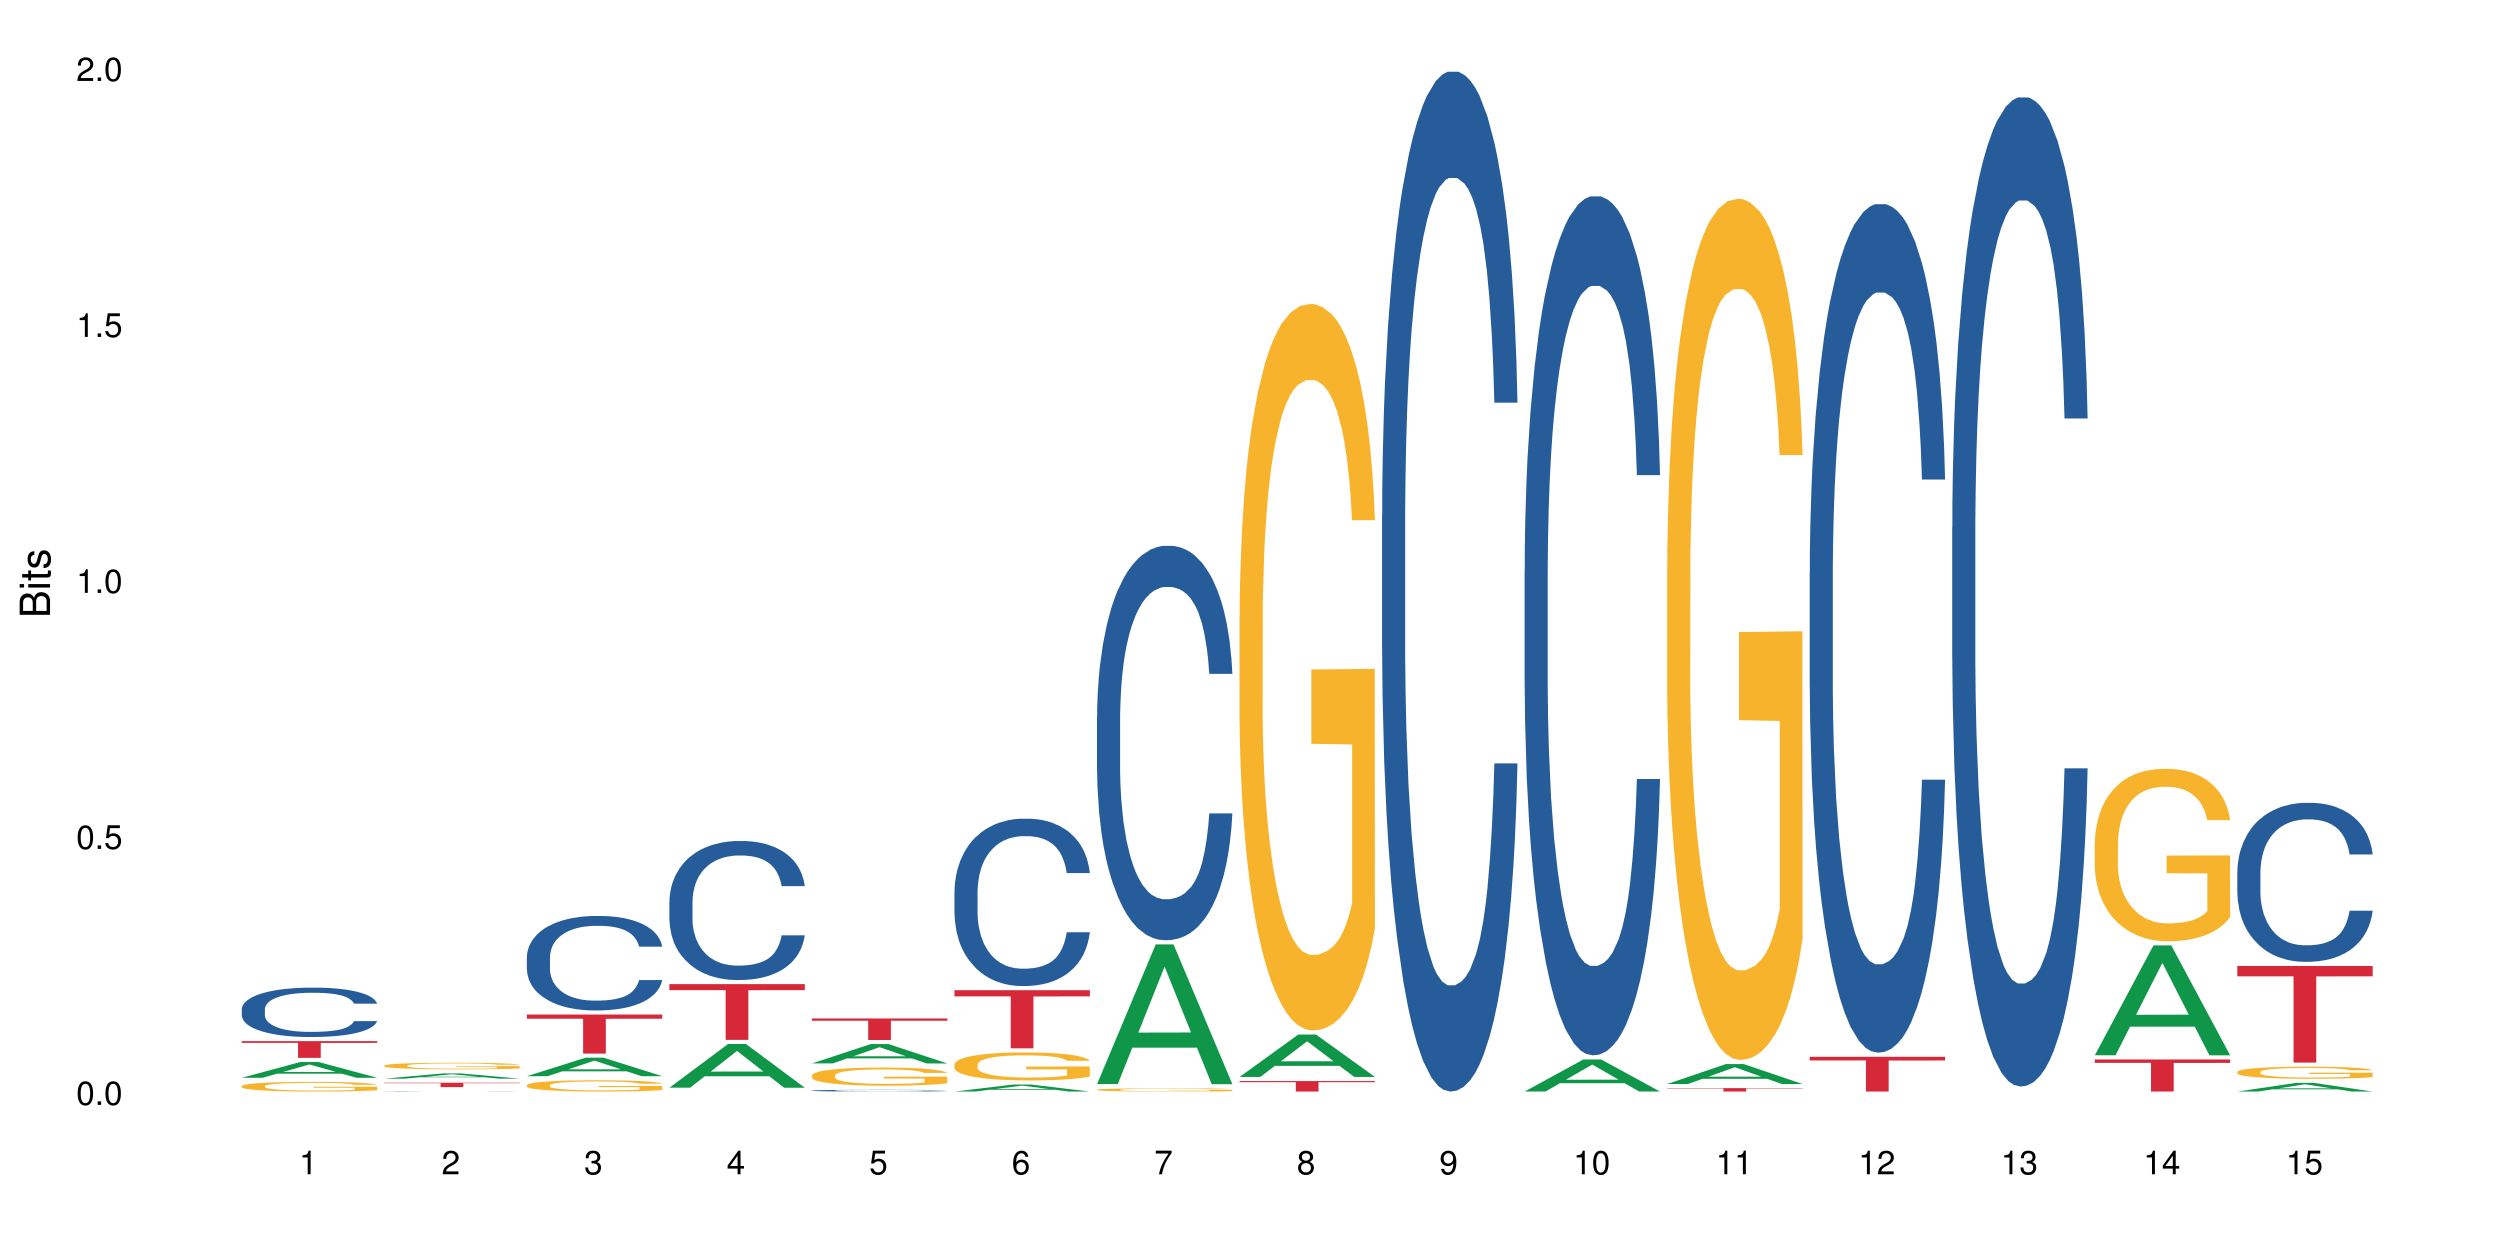 <?xml version="1.0" encoding="UTF-8"?>
<svg xmlns="http://www.w3.org/2000/svg" xmlns:xlink="http://www.w3.org/1999/xlink" width="720pt" height="360pt" viewBox="0 0 720 360" version="1.1">
<defs>
<g>
<symbol overflow="visible" id="glyph0-0">
<path style="stroke:none;" d=""/>
</symbol>
<symbol overflow="visible" id="glyph0-1">
<path style="stroke:none;" d="M 2.641 -6.797 C 2 -6.797 1.422 -6.531 1.078 -6.047 C 0.641 -5.453 0.406 -4.547 0.406 -3.297 C 0.406 -1 1.188 0.219 2.641 0.219 C 4.078 0.219 4.859 -1 4.859 -3.234 C 4.859 -4.562 4.656 -5.438 4.203 -6.047 C 3.844 -6.531 3.281 -6.797 2.641 -6.797 Z M 2.641 -6.047 C 3.547 -6.047 4 -5.125 4 -3.312 C 4 -1.375 3.562 -0.484 2.625 -0.484 C 1.734 -0.484 1.281 -1.422 1.281 -3.281 C 1.281 -5.141 1.734 -6.047 2.641 -6.047 Z M 2.641 -6.047 "/>
</symbol>
<symbol overflow="visible" id="glyph0-2">
<path style="stroke:none;" d="M 1.828 -1 L 0.828 -1 L 0.828 0 L 1.828 0 Z M 1.828 -1 "/>
</symbol>
<symbol overflow="visible" id="glyph0-3">
<path style="stroke:none;" d="M 4.562 -6.797 L 1.062 -6.797 L 0.547 -3.094 L 1.328 -3.094 C 1.719 -3.562 2.047 -3.734 2.578 -3.734 C 3.484 -3.734 4.062 -3.109 4.062 -2.094 C 4.062 -1.125 3.484 -0.531 2.578 -0.531 C 1.828 -0.531 1.375 -0.906 1.188 -1.672 L 0.328 -1.672 C 0.453 -1.109 0.547 -0.844 0.75 -0.594 C 1.125 -0.078 1.828 0.219 2.594 0.219 C 3.969 0.219 4.922 -0.781 4.922 -2.219 C 4.922 -3.562 4.031 -4.484 2.719 -4.484 C 2.25 -4.484 1.859 -4.359 1.469 -4.062 L 1.734 -5.969 L 4.562 -5.969 Z M 4.562 -6.797 "/>
</symbol>
<symbol overflow="visible" id="glyph0-4">
<path style="stroke:none;" d="M 2.484 -4.844 L 2.484 0 L 3.328 0 L 3.328 -6.797 L 2.766 -6.797 C 2.469 -5.75 2.281 -5.609 0.984 -5.453 L 0.984 -4.844 Z M 2.484 -4.844 "/>
</symbol>
<symbol overflow="visible" id="glyph0-5">
<path style="stroke:none;" d="M 4.859 -0.828 L 1.281 -0.828 C 1.359 -1.391 1.672 -1.75 2.5 -2.234 L 3.469 -2.75 C 4.406 -3.266 4.906 -3.969 4.906 -4.812 C 4.906 -5.375 4.672 -5.906 4.266 -6.266 C 3.859 -6.625 3.375 -6.797 2.719 -6.797 C 1.859 -6.797 1.219 -6.5 0.844 -5.922 C 0.609 -5.562 0.5 -5.125 0.484 -4.438 L 1.328 -4.438 C 1.359 -4.906 1.406 -5.188 1.531 -5.406 C 1.75 -5.812 2.188 -6.062 2.703 -6.062 C 3.469 -6.062 4.031 -5.516 4.031 -4.781 C 4.031 -4.25 3.719 -3.797 3.125 -3.438 L 2.234 -2.938 C 0.812 -2.141 0.406 -1.5 0.328 0 L 4.859 0 Z M 4.859 -0.828 "/>
</symbol>
<symbol overflow="visible" id="glyph0-6">
<path style="stroke:none;" d="M 2.125 -3.125 L 2.578 -3.125 C 3.516 -3.125 3.984 -2.703 3.984 -1.891 C 3.984 -1.031 3.469 -0.531 2.578 -0.531 C 1.656 -0.531 1.203 -0.984 1.156 -1.969 L 0.312 -1.969 C 0.344 -1.422 0.438 -1.078 0.609 -0.766 C 0.953 -0.109 1.625 0.219 2.547 0.219 C 3.953 0.219 4.859 -0.609 4.859 -1.906 C 4.859 -2.766 4.516 -3.25 3.703 -3.516 C 4.344 -3.766 4.656 -4.25 4.656 -4.938 C 4.656 -6.109 3.875 -6.797 2.578 -6.797 C 1.203 -6.797 0.484 -6.047 0.453 -4.609 L 1.297 -4.609 C 1.312 -5.016 1.344 -5.25 1.453 -5.453 C 1.641 -5.828 2.062 -6.062 2.594 -6.062 C 3.344 -6.062 3.797 -5.625 3.797 -4.906 C 3.797 -4.422 3.609 -4.141 3.25 -3.984 C 3.016 -3.891 2.719 -3.844 2.125 -3.844 Z M 2.125 -3.125 "/>
</symbol>
<symbol overflow="visible" id="glyph0-7">
<path style="stroke:none;" d="M 3.141 -1.625 L 3.141 0 L 3.984 0 L 3.984 -1.625 L 4.984 -1.625 L 4.984 -2.391 L 3.984 -2.391 L 3.984 -6.797 L 3.359 -6.797 L 0.266 -2.516 L 0.266 -1.625 Z M 3.141 -2.391 L 1 -2.391 L 3.141 -5.359 Z M 3.141 -2.391 "/>
</symbol>
<symbol overflow="visible" id="glyph0-8">
<path style="stroke:none;" d="M 4.781 -5.031 C 4.609 -6.141 3.891 -6.797 2.844 -6.797 C 2.094 -6.797 1.422 -6.438 1.031 -5.828 C 0.609 -5.172 0.406 -4.344 0.406 -3.094 C 0.406 -1.953 0.578 -1.234 0.984 -0.625 C 1.359 -0.078 1.953 0.219 2.703 0.219 C 3.984 0.219 4.922 -0.734 4.922 -2.078 C 4.922 -3.344 4.062 -4.234 2.844 -4.234 C 2.172 -4.234 1.641 -3.969 1.281 -3.469 C 1.281 -5.125 1.828 -6.047 2.797 -6.047 C 3.391 -6.047 3.797 -5.672 3.938 -5.031 Z M 2.734 -3.484 C 3.547 -3.484 4.062 -2.922 4.062 -2 C 4.062 -1.156 3.484 -0.531 2.703 -0.531 C 1.922 -0.531 1.328 -1.188 1.328 -2.047 C 1.328 -2.891 1.906 -3.484 2.734 -3.484 Z M 2.734 -3.484 "/>
</symbol>
<symbol overflow="visible" id="glyph0-9">
<path style="stroke:none;" d="M 4.984 -6.797 L 0.438 -6.797 L 0.438 -5.969 L 4.109 -5.969 C 2.5 -3.656 1.828 -2.234 1.328 0 L 2.219 0 C 2.594 -2.172 3.453 -4.047 4.984 -6.094 Z M 4.984 -6.797 "/>
</symbol>
<symbol overflow="visible" id="glyph0-10">
<path style="stroke:none;" d="M 3.75 -3.578 C 4.453 -4 4.688 -4.344 4.688 -4.984 C 4.688 -6.047 3.844 -6.797 2.641 -6.797 C 1.438 -6.797 0.594 -6.047 0.594 -4.984 C 0.594 -4.359 0.828 -4.016 1.516 -3.578 C 0.734 -3.203 0.359 -2.641 0.359 -1.891 C 0.359 -0.641 1.297 0.219 2.641 0.219 C 3.984 0.219 4.922 -0.641 4.922 -1.875 C 4.922 -2.641 4.531 -3.203 3.75 -3.578 Z M 2.641 -6.047 C 3.359 -6.047 3.812 -5.625 3.812 -4.969 C 3.812 -4.344 3.344 -3.922 2.641 -3.922 C 1.922 -3.922 1.453 -4.344 1.453 -4.984 C 1.453 -5.625 1.922 -6.047 2.641 -6.047 Z M 2.641 -3.203 C 3.484 -3.203 4.062 -2.672 4.062 -1.875 C 4.062 -1.062 3.484 -0.531 2.625 -0.531 C 1.797 -0.531 1.219 -1.078 1.219 -1.875 C 1.219 -2.672 1.797 -3.203 2.641 -3.203 Z M 2.641 -3.203 "/>
</symbol>
<symbol overflow="visible" id="glyph0-11">
<path style="stroke:none;" d="M 0.516 -1.547 C 0.672 -0.438 1.406 0.219 2.438 0.219 C 3.188 0.219 3.859 -0.141 4.266 -0.75 C 4.688 -1.406 4.891 -2.25 4.891 -3.484 C 4.891 -4.625 4.703 -5.359 4.312 -5.953 C 3.938 -6.5 3.344 -6.797 2.594 -6.797 C 1.297 -6.797 0.359 -5.844 0.359 -4.516 C 0.359 -3.25 1.234 -2.344 2.453 -2.344 C 3.094 -2.344 3.562 -2.578 4.016 -3.109 C 4 -1.453 3.469 -0.531 2.5 -0.531 C 1.906 -0.531 1.484 -0.906 1.359 -1.547 Z M 2.578 -6.062 C 3.375 -6.062 3.969 -5.406 3.969 -4.531 C 3.969 -3.688 3.375 -3.094 2.547 -3.094 C 1.734 -3.094 1.234 -3.672 1.234 -4.578 C 1.234 -5.438 1.797 -6.062 2.578 -6.062 Z M 2.578 -6.062 "/>
</symbol>
<symbol overflow="visible" id="glyph1-0">
<path style="stroke:none;" d=""/>
</symbol>
<symbol overflow="visible" id="glyph1-1">
<path style="stroke:none;" d="M 0 -0.953 L 0 -4.891 C 0 -5.719 -0.234 -6.344 -0.734 -6.797 C -1.188 -7.234 -1.812 -7.469 -2.5 -7.469 C -3.547 -7.469 -4.188 -7 -4.625 -5.875 C -4.984 -6.672 -5.641 -7.094 -6.531 -7.094 C -7.156 -7.094 -7.734 -6.859 -8.141 -6.391 C -8.562 -5.938 -8.75 -5.344 -8.75 -4.5 L -8.75 -0.953 Z M -4.984 -2.062 L -7.766 -2.062 L -7.766 -4.219 C -7.766 -4.844 -7.688 -5.203 -7.453 -5.5 C -7.219 -5.812 -6.859 -5.969 -6.375 -5.969 C -5.906 -5.969 -5.531 -5.812 -5.297 -5.5 C -5.062 -5.203 -4.984 -4.844 -4.984 -4.219 Z M -0.984 -2.062 L -4 -2.062 L -4 -4.781 C -4 -5.328 -3.859 -5.688 -3.578 -5.953 C -3.297 -6.219 -2.922 -6.359 -2.484 -6.359 C -2.062 -6.359 -1.688 -6.219 -1.406 -5.953 C -1.109 -5.688 -0.984 -5.328 -0.984 -4.781 Z M -0.984 -2.062 "/>
</symbol>
<symbol overflow="visible" id="glyph1-2">
<path style="stroke:none;" d="M -6.281 -1.797 L -6.281 -0.797 L 0 -0.797 L 0 -1.797 Z M -8.75 -1.797 L -8.75 -0.797 L -7.484 -0.797 L -7.484 -1.797 Z M -8.75 -1.797 "/>
</symbol>
<symbol overflow="visible" id="glyph1-3">
<path style="stroke:none;" d="M -6.281 -3.047 L -6.281 -2.016 L -8.016 -2.016 L -8.016 -1.016 L -6.281 -1.016 L -6.281 -0.172 L -5.469 -0.172 L -5.469 -1.016 L -0.719 -1.016 C -0.078 -1.016 0.281 -1.453 0.281 -2.234 C 0.281 -2.469 0.25 -2.719 0.188 -3.047 L -0.641 -3.047 C -0.609 -2.922 -0.594 -2.766 -0.594 -2.562 C -0.594 -2.141 -0.719 -2.016 -1.156 -2.016 L -5.469 -2.016 L -5.469 -3.047 Z M -6.281 -3.047 "/>
</symbol>
<symbol overflow="visible" id="glyph1-4">
<path style="stroke:none;" d="M -4.531 -5.25 C -5.766 -5.25 -6.469 -4.422 -6.469 -2.969 C -6.469 -1.516 -5.719 -0.562 -4.547 -0.562 C -3.562 -0.562 -3.094 -1.062 -2.734 -2.562 L -2.516 -3.484 C -2.344 -4.188 -2.094 -4.469 -1.625 -4.469 C -1.047 -4.469 -0.641 -3.875 -0.641 -3 C -0.641 -2.453 -0.797 -2 -1.062 -1.75 C -1.25 -1.594 -1.422 -1.531 -1.875 -1.469 L -1.875 -0.406 C -0.422 -0.453 0.281 -1.266 0.281 -2.922 C 0.281 -4.5 -0.5 -5.516 -1.719 -5.516 C -2.656 -5.516 -3.172 -4.984 -3.469 -3.734 L -3.703 -2.766 C -3.891 -1.953 -4.156 -1.609 -4.594 -1.609 C -5.172 -1.609 -5.547 -2.125 -5.547 -2.938 C -5.547 -3.75 -5.203 -4.172 -4.531 -4.203 Z M -4.531 -5.25 "/>
</symbol>
</g>
</defs>
<g id="surface117904">
<rect x="0" y="0" width="720" height="360" style="fill:rgb(100%,100%,100%);fill-opacity:1;stroke:none;"/>
<path style=" stroke:none;fill-rule:nonzero;fill:rgb(6.275%,58.824%,28.235%);fill-opacity:1;" d="M 69.629 310.398 L 69.672 310.395 L 86.547 305.844 L 91.672 305.844 L 108.629 310.402 L 102.668 310.402 L 98.418 309.215 L 79.797 309.215 L 75.629 310.398 L 69.629 310.398 L 81.586 308.719 L 96.711 308.715 L 89.172 306.586 L 89.086 306.582 L 89.004 306.598 L 81.547 308.715 L 81.586 308.719 Z M 69.629 310.398 "/>
<path style=" stroke:none;fill-rule:nonzero;fill:rgb(14.51%,36.078%,60%);fill-opacity:1;" d="M 69.629 290.629 L 69.676 290.613 L 69.676 290.305 L 69.82 289.809 L 70.152 289.184 L 70.484 288.758 L 71.34 287.988 L 72.531 287.25 L 73.766 286.676 L 74.672 286.34 L 75.48 286.078 L 77.332 285.598 L 78.523 285.352 L 79.809 285.129 L 81.375 284.91 L 82.52 284.781 L 85.086 284.57 L 86.988 284.48 L 88.461 284.441 L 91.648 284.441 L 93.551 284.492 L 94.93 284.559 L 96.453 284.664 L 97.738 284.781 L 99.973 285.066 L 101.969 285.43 L 102.871 285.637 L 104.301 286.039 L 105.395 286.43 L 106.156 286.77 L 107.012 287.25 L 107.77 287.832 L 108.344 288.496 L 108.629 289.055 L 101.969 289.055 L 101.637 288.535 L 101.258 288.133 L 100.543 287.602 L 99.828 287.223 L 98.832 286.848 L 97.926 286.598 L 96.691 286.352 L 95.598 286.195 L 94.453 286.078 L 93.359 286 L 91.27 285.922 L 88.844 285.922 L 87.938 285.949 L 86.086 286.055 L 85.086 286.145 L 83.66 286.328 L 82.66 286.496 L 81.473 286.754 L 80.664 286.977 L 79.664 287.312 L 78.949 287.613 L 78.141 288.043 L 77.668 288.367 L 77.238 288.73 L 76.859 289.16 L 76.574 289.613 L 76.383 290.094 L 76.289 290.562 L 76.289 292.578 L 76.383 293.047 L 76.621 293.59 L 77.238 294.383 L 78.141 295.074 L 79.188 295.617 L 80.188 296.008 L 80.758 296.191 L 81.52 296.398 L 82.707 296.66 L 84.422 296.918 L 85.418 297.023 L 86.941 297.125 L 88.512 297.18 L 90.602 297.18 L 92.457 297.125 L 93.695 297.062 L 94.977 296.957 L 96.738 296.738 L 97.832 296.527 L 98.781 296.281 L 99.496 296.035 L 99.973 295.828 L 100.684 295.422 L 101.258 294.98 L 101.684 294.527 L 101.969 294.086 L 108.629 294.086 L 108.344 294.605 L 107.914 295.113 L 107.484 295.488 L 106.82 295.945 L 106.059 296.348 L 104.965 296.801 L 104.062 297.102 L 102.871 297.426 L 101.777 297.672 L 100.59 297.895 L 98.832 298.152 L 97.688 298.281 L 96.453 298.398 L 94.977 298.504 L 93.125 298.594 L 91.125 298.648 L 89.27 298.66 L 87.273 298.633 L 85.801 298.582 L 83.848 298.465 L 81.426 298.23 L 79.664 297.984 L 78.285 297.738 L 77.098 297.477 L 75.766 297.125 L 74.051 296.555 L 73.008 296.113 L 72.293 295.75 L 71.484 295.242 L 70.914 294.785 L 70.246 294.059 L 69.773 293.137 L 69.629 292.422 Z M 69.629 290.629 "/>
<path style=" stroke:none;fill-rule:nonzero;fill:rgb(96.863%,70.196%,16.863%);fill-opacity:1;" d="M 69.629 312.777 L 69.676 312.773 L 69.676 312.723 L 69.867 312.609 L 70.344 312.453 L 70.961 312.32 L 71.625 312.219 L 72.055 312.168 L 72.77 312.09 L 73.387 312.035 L 74.957 311.918 L 76.953 311.812 L 78.047 311.766 L 79.285 311.723 L 81.043 311.676 L 81.852 311.656 L 84.324 311.617 L 87.133 311.59 L 90.223 311.582 L 91.648 311.586 L 93.598 311.598 L 96.262 311.625 L 97.785 311.648 L 98.973 311.676 L 100.211 311.707 L 101.73 311.758 L 103.16 311.82 L 104.301 311.883 L 105.441 311.957 L 106.391 312.039 L 107.199 312.129 L 107.914 312.234 L 108.344 312.324 L 108.629 312.414 L 102.016 312.414 L 101.637 312.324 L 101.207 312.254 L 100.496 312.172 L 99.781 312.109 L 99.066 312.062 L 97.738 311.996 L 96.594 311.953 L 95.168 311.918 L 93.789 311.895 L 92.219 311.883 L 91.27 311.875 L 88.746 311.875 L 86.465 311.895 L 85.133 311.914 L 84.184 311.934 L 82.852 311.973 L 82.043 312.004 L 81.566 312.023 L 80.141 312.102 L 79.188 312.176 L 78.664 312.223 L 78 312.297 L 77.523 312.367 L 77 312.469 L 76.715 312.547 L 76.336 312.719 L 76.289 313.176 L 76.43 313.273 L 76.715 313.379 L 77.098 313.469 L 77.668 313.566 L 78.238 313.641 L 79.234 313.738 L 80.094 313.805 L 80.758 313.848 L 82.043 313.918 L 82.566 313.941 L 83.801 313.984 L 85.086 314.023 L 86.656 314.051 L 87.844 314.066 L 89.746 314.082 L 92.172 314.082 L 95.027 314.066 L 96.832 314.043 L 98.07 314.023 L 98.879 314.008 L 99.875 313.98 L 100.59 313.953 L 101.258 313.926 L 102.062 313.883 L 102.062 313.273 L 90.316 313.27 L 90.316 312.984 L 108.578 312.984 L 108.629 313.98 L 107.629 314.047 L 106.391 314.113 L 105.203 314.164 L 103.965 314.207 L 102.207 314.258 L 100.781 314.285 L 98.594 314.324 L 96.594 314.344 L 94.504 314.359 L 92.648 314.367 L 90.461 314.371 L 88.512 314.367 L 86.418 314.352 L 84.754 314.328 L 83.23 314.305 L 81.711 314.27 L 79.809 314.219 L 78.57 314.176 L 77.285 314.121 L 76.004 314.059 L 74.859 313.988 L 74.102 313.934 L 73.34 313.875 L 72.531 313.797 L 71.77 313.711 L 71.199 313.633 L 70.676 313.543 L 70.297 313.461 L 69.914 313.344 L 69.723 313.254 L 69.629 313.176 Z M 69.629 312.777 "/>
<path style=" stroke:none;fill-rule:nonzero;fill:rgb(83.922%,15.686%,22.353%);fill-opacity:1;" d="M 69.629 299.84 L 108.629 299.84 L 108.629 300.355 L 92.375 300.359 L 92.375 304.664 L 85.836 304.664 L 85.836 300.363 L 85.742 300.355 L 69.629 300.355 Z M 69.629 299.84 "/>
<path style=" stroke:none;fill-rule:nonzero;fill:rgb(6.275%,58.824%,28.235%);fill-opacity:1;" d="M 110.68 310.648 L 110.723 310.648 L 127.598 309.141 L 132.719 309.141 L 149.68 310.648 L 143.719 310.648 L 139.469 310.258 L 120.848 310.258 L 116.68 310.648 L 110.68 310.648 L 122.637 310.094 L 137.762 310.094 L 130.223 309.387 L 130.137 309.387 L 130.055 309.391 L 122.598 310.094 L 122.637 310.094 Z M 110.68 310.648 "/>
<path style=" stroke:none;fill-rule:nonzero;fill:rgb(14.51%,36.078%,60%);fill-opacity:1;" d="M 110.68 314.32 L 110.727 314.316 L 110.871 314.312 L 111.535 314.305 L 112.391 314.301 L 113.582 314.297 L 114.816 314.293 L 115.723 314.289 L 116.531 314.289 L 118.383 314.285 L 119.574 314.285 L 120.859 314.281 L 123.57 314.281 L 126.137 314.277 L 135.98 314.277 L 137.504 314.281 L 141.023 314.281 L 143.02 314.285 L 143.922 314.285 L 145.352 314.289 L 146.445 314.293 L 147.207 314.293 L 148.062 314.297 L 148.82 314.301 L 149.395 314.305 L 149.68 314.309 L 143.02 314.309 L 142.688 314.305 L 142.305 314.301 L 141.594 314.297 L 140.879 314.297 L 139.883 314.293 L 138.977 314.293 L 137.742 314.289 L 124.711 314.289 L 123.711 314.293 L 121.715 314.293 L 120.715 314.297 L 120 314.297 L 119.191 314.301 L 118.719 314.305 L 118.289 314.305 L 117.91 314.309 L 117.625 314.312 L 117.434 314.316 L 117.34 314.316 L 117.34 314.332 L 117.434 314.336 L 117.672 314.336 L 118.289 314.344 L 119.191 314.348 L 120.238 314.352 L 121.238 314.352 L 121.809 314.355 L 122.57 314.355 L 123.758 314.359 L 137.789 314.359 L 138.883 314.355 L 140.547 314.355 L 141.023 314.352 L 141.734 314.348 L 142.305 314.348 L 142.734 314.344 L 143.02 314.34 L 149.68 314.34 L 149.395 314.344 L 148.535 314.352 L 147.871 314.352 L 147.109 314.355 L 146.016 314.359 L 145.113 314.359 L 143.922 314.363 L 142.828 314.363 L 141.641 314.367 L 137.504 314.367 L 136.027 314.371 L 124.898 314.371 L 122.473 314.367 L 120.715 314.367 L 119.336 314.363 L 118.148 314.363 L 116.816 314.359 L 115.102 314.355 L 114.059 314.355 L 113.344 314.352 L 112.535 314.348 L 111.965 314.344 L 111.297 314.34 L 110.824 314.336 L 110.68 314.328 Z M 110.68 314.32 "/>
<path style=" stroke:none;fill-rule:nonzero;fill:rgb(96.863%,70.196%,16.863%);fill-opacity:1;" d="M 110.68 306.883 L 110.727 306.879 L 110.727 306.848 L 110.918 306.77 L 111.395 306.66 L 112.012 306.574 L 112.676 306.504 L 113.105 306.469 L 113.82 306.418 L 114.438 306.379 L 116.008 306.301 L 118.004 306.23 L 119.098 306.199 L 120.336 306.168 L 122.094 306.137 L 122.902 306.125 L 125.375 306.098 L 128.18 306.078 L 131.273 306.074 L 132.699 306.074 L 134.648 306.082 L 137.312 306.102 L 138.836 306.117 L 140.023 306.137 L 141.262 306.156 L 142.781 306.191 L 144.207 306.234 L 145.352 306.273 L 146.492 306.328 L 147.441 306.383 L 148.25 306.441 L 148.965 306.516 L 149.395 306.574 L 149.68 306.637 L 143.066 306.637 L 142.688 306.574 L 142.258 306.527 L 141.547 306.473 L 140.832 306.43 L 140.117 306.398 L 138.789 306.352 L 137.645 306.324 L 136.219 306.301 L 134.84 306.285 L 133.27 306.273 L 129.797 306.273 L 127.516 306.285 L 126.184 306.297 L 125.234 306.312 L 123.902 306.336 L 123.094 306.359 L 122.617 306.371 L 121.191 306.426 L 120.238 306.473 L 119.715 306.508 L 119.051 306.559 L 118.574 306.605 L 118.051 306.672 L 117.766 306.727 L 117.387 306.844 L 117.34 307.152 L 117.48 307.219 L 117.766 307.289 L 118.148 307.352 L 118.719 307.418 L 119.289 307.469 L 120.285 307.535 L 121.145 307.578 L 121.809 307.609 L 123.094 307.656 L 123.617 307.672 L 124.852 307.703 L 126.137 307.727 L 127.707 307.746 L 128.895 307.758 L 130.797 307.766 L 133.223 307.766 L 136.078 307.754 L 137.883 307.742 L 139.121 307.727 L 139.93 307.715 L 140.926 307.695 L 141.641 307.68 L 142.305 307.66 L 143.113 307.633 L 143.113 307.219 L 131.367 307.219 L 131.367 307.023 L 149.629 307.023 L 149.68 307.695 L 148.68 307.742 L 147.441 307.789 L 146.254 307.824 L 145.016 307.852 L 143.258 307.887 L 141.832 307.906 L 139.645 307.93 L 137.645 307.945 L 135.555 307.957 L 133.699 307.961 L 129.562 307.961 L 127.469 307.949 L 125.805 307.934 L 124.281 307.918 L 122.762 307.895 L 120.859 307.859 L 119.621 307.828 L 118.336 307.793 L 117.055 307.75 L 115.91 307.703 L 115.152 307.668 L 114.391 307.625 L 113.582 307.574 L 112.82 307.516 L 112.25 307.461 L 111.727 307.402 L 111.348 307.344 L 110.965 307.266 L 110.773 307.207 L 110.68 307.152 Z M 110.68 306.883 "/>
<path style=" stroke:none;fill-rule:nonzero;fill:rgb(83.922%,15.686%,22.353%);fill-opacity:1;" d="M 110.68 311.828 L 149.68 311.828 L 149.68 311.965 L 133.426 311.965 L 133.426 313.098 L 126.887 313.098 L 126.887 311.969 L 126.793 311.965 L 110.68 311.965 Z M 110.68 311.828 "/>
<path style=" stroke:none;fill-rule:nonzero;fill:rgb(6.275%,58.824%,28.235%);fill-opacity:1;" d="M 151.73 309.938 L 151.773 309.934 L 168.648 304.609 L 173.77 304.609 L 190.73 309.941 L 184.77 309.941 L 180.52 308.551 L 161.898 308.551 L 157.73 309.938 L 151.73 309.938 L 163.688 307.977 L 178.812 307.969 L 171.27 305.48 L 171.188 305.477 L 171.105 305.492 L 163.648 307.969 L 163.688 307.977 Z M 151.73 309.938 "/>
<path style=" stroke:none;fill-rule:nonzero;fill:rgb(14.51%,36.078%,60%);fill-opacity:1;" d="M 151.73 275.645 L 151.777 275.617 L 151.777 275.023 L 151.922 274.078 L 152.254 272.883 L 152.586 272.062 L 153.441 270.594 L 154.633 269.176 L 155.867 268.082 L 156.773 267.434 L 157.582 266.938 L 159.434 266.016 L 160.625 265.543 L 161.91 265.121 L 163.477 264.699 L 164.617 264.449 L 167.188 264.051 L 169.09 263.879 L 170.562 263.805 L 173.75 263.805 L 175.652 263.902 L 177.031 264.027 L 178.555 264.227 L 179.84 264.449 L 182.074 264.996 L 184.07 265.695 L 184.973 266.094 L 186.402 266.863 L 187.496 267.609 L 188.254 268.258 L 189.113 269.176 L 189.871 270.297 L 190.445 271.562 L 190.73 272.633 L 184.07 272.633 L 183.738 271.641 L 183.355 270.867 L 182.645 269.848 L 181.93 269.125 L 180.934 268.406 L 180.027 267.934 L 178.793 267.461 L 177.699 267.16 L 176.555 266.938 L 175.461 266.789 L 173.371 266.641 L 170.945 266.641 L 170.039 266.688 L 168.188 266.887 L 167.188 267.062 L 165.762 267.41 L 164.762 267.734 L 163.574 268.23 L 162.766 268.652 L 161.766 269.301 L 161.051 269.871 L 160.242 270.695 L 159.77 271.316 L 159.34 272.012 L 158.961 272.832 L 158.676 273.703 L 158.484 274.625 L 158.391 275.52 L 158.391 279.375 L 158.484 280.27 L 158.723 281.316 L 159.34 282.832 L 160.242 284.148 L 161.289 285.195 L 162.289 285.941 L 162.859 286.289 L 163.621 286.688 L 164.809 287.184 L 166.52 287.684 L 167.52 287.883 L 169.043 288.082 L 170.613 288.18 L 172.703 288.18 L 174.559 288.082 L 175.797 287.957 L 177.078 287.758 L 178.84 287.332 L 179.934 286.938 L 180.883 286.465 L 181.598 285.992 L 182.074 285.594 L 182.785 284.82 L 183.355 283.977 L 183.785 283.105 L 184.07 282.258 L 190.73 282.258 L 190.445 283.254 L 190.016 284.227 L 189.586 284.945 L 188.922 285.816 L 188.16 286.586 L 187.066 287.457 L 186.164 288.031 L 184.973 288.652 L 183.879 289.125 L 182.691 289.547 L 180.934 290.047 L 179.789 290.293 L 178.555 290.52 L 177.078 290.715 L 175.227 290.891 L 173.227 290.992 L 171.371 291.016 L 169.375 290.965 L 167.902 290.867 L 165.949 290.641 L 163.523 290.195 L 161.766 289.723 L 160.387 289.25 L 159.199 288.75 L 157.867 288.082 L 156.152 286.984 L 155.105 286.141 L 154.395 285.445 L 153.586 284.473 L 153.016 283.602 L 152.348 282.211 L 151.875 280.445 L 151.73 279.074 Z M 151.73 275.645 "/>
<path style=" stroke:none;fill-rule:nonzero;fill:rgb(96.863%,70.196%,16.863%);fill-opacity:1;" d="M 151.73 312.512 L 151.777 312.512 L 151.777 312.453 L 151.969 312.316 L 152.445 312.133 L 153.062 311.984 L 153.727 311.863 L 154.156 311.801 L 154.871 311.711 L 155.488 311.648 L 157.059 311.516 L 159.055 311.391 L 160.148 311.336 L 161.387 311.285 L 163.145 311.23 L 163.953 311.207 L 166.426 311.16 L 169.23 311.133 L 172.324 311.121 L 173.75 311.125 L 175.699 311.137 L 178.363 311.168 L 179.887 311.199 L 181.074 311.23 L 182.312 311.27 L 183.832 311.328 L 185.258 311.398 L 186.402 311.469 L 187.543 311.559 L 188.492 311.652 L 189.301 311.758 L 190.016 311.883 L 190.445 311.984 L 190.73 312.09 L 184.117 312.09 L 183.738 311.984 L 183.309 311.906 L 182.598 311.809 L 181.883 311.734 L 181.168 311.68 L 179.84 311.602 L 178.695 311.555 L 177.27 311.516 L 175.891 311.488 L 174.32 311.469 L 173.371 311.465 L 170.848 311.465 L 168.566 311.484 L 167.234 311.508 L 166.285 311.531 L 164.953 311.574 L 164.145 311.613 L 163.668 311.637 L 162.242 311.727 L 161.289 311.809 L 160.766 311.867 L 160.102 311.957 L 159.625 312.035 L 159.102 312.156 L 158.816 312.242 L 158.438 312.445 L 158.391 312.98 L 158.531 313.094 L 158.816 313.215 L 159.199 313.32 L 159.77 313.434 L 160.34 313.52 L 161.336 313.637 L 162.195 313.711 L 162.859 313.762 L 164.145 313.844 L 164.668 313.871 L 165.902 313.922 L 167.188 313.965 L 168.758 314 L 169.945 314.02 L 171.848 314.031 L 174.273 314.031 L 177.129 314.016 L 178.934 313.992 L 180.172 313.969 L 180.98 313.945 L 181.977 313.914 L 182.691 313.883 L 183.355 313.852 L 184.164 313.801 L 184.164 313.094 L 172.418 313.09 L 172.418 312.758 L 190.68 312.754 L 190.73 313.914 L 189.73 313.992 L 188.492 314.07 L 187.305 314.129 L 186.066 314.18 L 184.309 314.238 L 182.883 314.273 L 180.695 314.312 L 178.695 314.34 L 176.605 314.359 L 174.75 314.367 L 172.562 314.371 L 170.613 314.363 L 168.52 314.348 L 166.855 314.324 L 165.332 314.293 L 163.812 314.254 L 161.91 314.191 L 160.672 314.141 L 159.387 314.078 L 158.105 314.004 L 156.961 313.926 L 156.203 313.863 L 155.441 313.793 L 154.633 313.703 L 153.871 313.602 L 153.301 313.512 L 152.777 313.406 L 152.398 313.309 L 152.016 313.176 L 151.824 313.066 L 151.73 312.977 Z M 151.73 312.512 "/>
<path style=" stroke:none;fill-rule:nonzero;fill:rgb(83.922%,15.686%,22.353%);fill-opacity:1;" d="M 151.73 292.195 L 190.73 292.195 L 190.73 293.398 L 174.477 293.406 L 174.477 303.43 L 167.938 303.43 L 167.938 293.418 L 167.84 293.398 L 151.73 293.398 Z M 151.73 292.195 "/>
<path style=" stroke:none;fill-rule:nonzero;fill:rgb(6.275%,58.824%,28.235%);fill-opacity:1;" d="M 192.781 313.25 L 192.824 313.238 L 209.695 300.664 L 214.82 300.664 L 231.781 313.262 L 225.82 313.262 L 221.57 309.973 L 202.949 309.973 L 198.781 313.25 L 192.781 313.25 L 204.738 308.613 L 219.863 308.602 L 212.32 302.723 L 212.238 302.711 L 212.156 302.746 L 204.699 308.602 L 204.738 308.613 Z M 192.781 313.25 "/>
<path style=" stroke:none;fill-rule:nonzero;fill:rgb(14.51%,36.078%,60%);fill-opacity:1;" d="M 192.781 259.641 L 192.828 259.605 L 192.828 258.727 L 192.973 257.336 L 193.305 255.578 L 193.637 254.371 L 194.492 252.211 L 195.684 250.125 L 196.918 248.516 L 197.824 247.562 L 198.633 246.832 L 200.484 245.477 L 201.676 244.781 L 202.957 244.16 L 204.527 243.539 L 205.668 243.172 L 208.238 242.586 L 210.141 242.332 L 211.613 242.223 L 214.801 242.223 L 216.703 242.367 L 218.082 242.551 L 219.605 242.844 L 220.887 243.172 L 223.125 243.977 L 225.121 245.004 L 226.023 245.586 L 227.453 246.723 L 228.547 247.82 L 229.305 248.773 L 230.164 250.125 L 230.922 251.773 L 231.496 253.641 L 231.781 255.211 L 225.121 255.211 L 224.789 253.75 L 224.406 252.613 L 223.695 251.113 L 222.98 250.051 L 221.984 248.992 L 221.078 248.297 L 219.844 247.602 L 218.75 247.16 L 217.605 246.832 L 216.512 246.613 L 214.422 246.395 L 211.996 246.395 L 211.09 246.465 L 209.238 246.758 L 208.238 247.016 L 206.812 247.527 L 205.812 248.004 L 204.625 248.734 L 203.816 249.355 L 202.816 250.309 L 202.102 251.152 L 201.293 252.359 L 200.82 253.273 L 200.391 254.297 L 200.012 255.504 L 199.727 256.785 L 199.535 258.141 L 199.441 259.457 L 199.441 265.129 L 199.535 266.449 L 199.773 267.984 L 200.391 270.219 L 201.293 272.156 L 202.34 273.695 L 203.34 274.793 L 203.91 275.305 L 204.672 275.891 L 205.859 276.621 L 207.57 277.355 L 208.57 277.648 L 210.094 277.941 L 211.664 278.086 L 213.754 278.086 L 215.609 277.941 L 216.848 277.758 L 218.129 277.465 L 219.891 276.844 L 220.984 276.258 L 221.934 275.562 L 222.648 274.867 L 223.125 274.281 L 223.836 273.145 L 224.406 271.902 L 224.836 270.621 L 225.121 269.375 L 231.781 269.375 L 231.496 270.84 L 231.066 272.266 L 230.637 273.328 L 229.973 274.609 L 229.211 275.742 L 228.117 277.023 L 227.215 277.867 L 226.023 278.781 L 224.93 279.477 L 223.742 280.098 L 221.984 280.832 L 220.84 281.195 L 219.605 281.527 L 218.129 281.82 L 216.277 282.074 L 214.277 282.223 L 212.422 282.258 L 210.426 282.184 L 208.953 282.039 L 207 281.711 L 204.574 281.051 L 202.816 280.355 L 201.438 279.66 L 200.25 278.93 L 198.918 277.941 L 197.203 276.328 L 196.156 275.086 L 195.445 274.059 L 194.637 272.633 L 194.066 271.352 L 193.398 269.305 L 192.926 266.703 L 192.781 264.691 Z M 192.781 259.641 "/>
<path style=" stroke:none;fill-rule:nonzero;fill:rgb(83.922%,15.686%,22.353%);fill-opacity:1;" d="M 192.781 283.438 L 231.781 283.438 L 231.781 285.156 L 215.527 285.172 L 215.527 299.484 L 208.988 299.484 L 208.988 285.184 L 208.891 285.156 L 192.781 285.156 Z M 192.781 283.438 "/>
<path style=" stroke:none;fill-rule:nonzero;fill:rgb(6.275%,58.824%,28.235%);fill-opacity:1;" d="M 233.832 306.266 L 233.875 306.262 L 250.746 300.695 L 255.871 300.695 L 272.832 306.273 L 266.871 306.273 L 262.621 304.816 L 244 304.816 L 239.832 306.266 L 233.832 306.266 L 245.789 304.215 L 260.914 304.211 L 253.371 301.609 L 253.289 301.602 L 253.207 301.617 L 245.75 304.211 L 245.789 304.215 Z M 233.832 306.266 "/>
<path style=" stroke:none;fill-rule:nonzero;fill:rgb(14.51%,36.078%,60%);fill-opacity:1;" d="M 233.832 314.09 L 233.879 314.086 L 233.879 314.078 L 234.023 314.059 L 234.355 314.039 L 234.688 314.023 L 235.543 313.996 L 236.734 313.969 L 237.969 313.949 L 238.875 313.938 L 239.684 313.93 L 241.535 313.91 L 242.727 313.902 L 244.008 313.895 L 245.578 313.887 L 246.719 313.883 L 249.289 313.875 L 251.191 313.871 L 257.754 313.871 L 259.133 313.875 L 260.656 313.879 L 261.938 313.883 L 264.176 313.895 L 266.172 313.906 L 267.074 313.914 L 268.504 313.926 L 269.598 313.941 L 270.355 313.953 L 271.215 313.969 L 271.973 313.988 L 272.543 314.012 L 272.832 314.031 L 266.172 314.031 L 265.84 314.016 L 265.457 314 L 264.746 313.98 L 264.031 313.969 L 263.031 313.957 L 262.129 313.945 L 260.895 313.938 L 259.801 313.934 L 258.656 313.93 L 257.562 313.926 L 255.473 313.922 L 252.141 313.922 L 250.289 313.926 L 249.289 313.93 L 247.863 313.938 L 246.863 313.941 L 245.676 313.953 L 244.867 313.961 L 243.867 313.973 L 243.152 313.98 L 242.344 313.996 L 241.871 314.008 L 241.441 314.023 L 241.062 314.035 L 240.777 314.051 L 240.586 314.07 L 240.492 314.086 L 240.492 314.156 L 240.586 314.172 L 240.824 314.191 L 241.441 314.219 L 242.344 314.246 L 243.391 314.266 L 244.391 314.277 L 244.961 314.285 L 245.723 314.293 L 246.91 314.301 L 248.621 314.309 L 249.621 314.312 L 251.145 314.316 L 252.711 314.32 L 254.805 314.32 L 256.66 314.316 L 257.898 314.316 L 259.18 314.312 L 260.941 314.305 L 262.035 314.297 L 262.984 314.285 L 263.699 314.277 L 264.176 314.27 L 264.887 314.258 L 265.457 314.242 L 265.887 314.227 L 266.172 314.211 L 272.832 314.211 L 272.543 314.227 L 272.117 314.246 L 271.688 314.258 L 271.023 314.273 L 270.262 314.289 L 269.168 314.305 L 268.266 314.316 L 267.074 314.328 L 265.98 314.336 L 264.793 314.344 L 263.031 314.352 L 261.891 314.355 L 260.656 314.363 L 259.18 314.363 L 257.324 314.367 L 255.328 314.371 L 251.477 314.371 L 250.004 314.367 L 248.051 314.363 L 245.625 314.355 L 243.867 314.348 L 242.488 314.34 L 241.297 314.328 L 239.969 314.316 L 238.254 314.297 L 237.207 314.281 L 236.496 314.27 L 235.688 314.25 L 235.117 314.234 L 234.449 314.207 L 233.977 314.176 L 233.832 314.152 Z M 233.832 314.09 "/>
<path style=" stroke:none;fill-rule:nonzero;fill:rgb(96.863%,70.196%,16.863%);fill-opacity:1;" d="M 233.832 309.695 L 233.879 309.691 L 233.879 309.594 L 234.07 309.379 L 234.547 309.082 L 235.164 308.84 L 235.828 308.648 L 236.258 308.547 L 236.973 308.402 L 237.59 308.297 L 239.16 308.082 L 241.156 307.883 L 242.25 307.797 L 243.488 307.715 L 245.246 307.625 L 246.055 307.59 L 248.527 307.516 L 251.332 307.465 L 254.426 307.453 L 255.852 307.457 L 257.801 307.477 L 260.465 307.527 L 261.988 307.574 L 263.176 307.625 L 264.414 307.688 L 265.934 307.781 L 267.359 307.898 L 268.504 308.012 L 269.645 308.156 L 270.594 308.309 L 271.402 308.477 L 272.117 308.676 L 272.543 308.844 L 272.832 309.012 L 266.219 309.012 L 265.84 308.844 L 265.41 308.715 L 264.699 308.559 L 263.984 308.441 L 263.27 308.352 L 261.938 308.227 L 260.797 308.148 L 259.371 308.082 L 257.992 308.039 L 256.422 308.012 L 255.473 308 L 252.949 308 L 250.668 308.035 L 249.336 308.074 L 248.387 308.113 L 247.055 308.184 L 246.246 308.242 L 245.77 308.281 L 244.344 308.43 L 243.391 308.562 L 242.867 308.652 L 242.203 308.797 L 241.727 308.926 L 241.203 309.117 L 240.918 309.262 L 240.539 309.586 L 240.492 310.445 L 240.633 310.629 L 240.918 310.824 L 241.297 310.996 L 241.871 311.18 L 242.441 311.316 L 243.438 311.504 L 244.297 311.629 L 244.961 311.711 L 246.246 311.84 L 246.77 311.883 L 248.004 311.969 L 249.289 312.035 L 250.859 312.094 L 252.047 312.121 L 253.949 312.145 L 256.375 312.145 L 259.227 312.117 L 261.035 312.078 L 262.273 312.039 L 263.082 312.008 L 264.078 311.953 L 264.793 311.906 L 265.457 311.855 L 266.266 311.773 L 266.266 310.629 L 254.52 310.625 L 254.52 310.09 L 272.781 310.082 L 272.832 311.953 L 271.832 312.082 L 270.594 312.207 L 269.406 312.305 L 268.168 312.387 L 266.41 312.477 L 264.984 312.535 L 262.797 312.602 L 260.797 312.645 L 258.707 312.672 L 256.852 312.688 L 254.664 312.691 L 252.711 312.684 L 250.621 312.652 L 248.957 312.613 L 247.434 312.566 L 245.91 312.504 L 244.008 312.402 L 242.773 312.324 L 241.488 312.223 L 240.203 312.102 L 239.062 311.973 L 238.301 311.871 L 237.543 311.758 L 236.734 311.613 L 235.973 311.453 L 235.402 311.305 L 234.879 311.137 L 234.496 310.977 L 234.117 310.762 L 233.926 310.59 L 233.832 310.441 Z M 233.832 309.695 "/>
<path style=" stroke:none;fill-rule:nonzero;fill:rgb(83.922%,15.686%,22.353%);fill-opacity:1;" d="M 233.832 293.309 L 272.832 293.309 L 272.832 293.973 L 256.578 293.977 L 256.578 299.516 L 250.039 299.516 L 250.039 293.984 L 249.941 293.973 L 233.832 293.973 Z M 233.832 293.309 "/>
<path style=" stroke:none;fill-rule:nonzero;fill:rgb(6.275%,58.824%,28.235%);fill-opacity:1;" d="M 274.883 314.367 L 274.926 314.367 L 291.797 312.34 L 296.922 312.34 L 313.883 314.371 L 307.922 314.371 L 303.672 313.84 L 285.051 313.84 L 280.883 314.367 L 274.883 314.367 L 286.84 313.621 L 301.965 313.617 L 294.422 312.672 L 294.34 312.668 L 294.258 312.676 L 286.801 313.617 L 286.84 313.621 Z M 274.883 314.367 "/>
<path style=" stroke:none;fill-rule:nonzero;fill:rgb(14.51%,36.078%,60%);fill-opacity:1;" d="M 274.883 256.766 L 274.93 256.719 L 274.93 255.664 L 275.074 253.988 L 275.406 251.875 L 275.738 250.422 L 276.594 247.82 L 277.785 245.309 L 279.02 243.371 L 279.926 242.227 L 280.734 241.344 L 282.586 239.715 L 283.777 238.875 L 285.059 238.129 L 286.629 237.379 L 287.77 236.938 L 290.34 236.234 L 292.242 235.926 L 293.715 235.793 L 296.902 235.793 L 298.805 235.969 L 300.184 236.188 L 301.707 236.543 L 302.988 236.938 L 305.227 237.906 L 307.223 239.141 L 308.125 239.848 L 309.555 241.211 L 310.648 242.535 L 311.406 243.68 L 312.266 245.309 L 313.023 247.293 L 313.594 249.539 L 313.883 251.434 L 307.223 251.434 L 306.891 249.672 L 306.508 248.305 L 305.797 246.5 L 305.082 245.223 L 304.082 243.945 L 303.18 243.105 L 301.945 242.27 L 300.852 241.742 L 299.707 241.344 L 298.613 241.078 L 296.523 240.816 L 294.098 240.816 L 293.191 240.902 L 291.34 241.258 L 290.34 241.562 L 288.914 242.18 L 287.914 242.754 L 286.727 243.637 L 285.918 244.383 L 284.918 245.531 L 284.203 246.543 L 283.395 247.996 L 282.922 249.098 L 282.492 250.332 L 282.113 251.785 L 281.828 253.328 L 281.637 254.957 L 281.539 256.543 L 281.539 263.375 L 281.637 264.961 L 281.875 266.809 L 282.492 269.496 L 283.395 271.832 L 284.441 273.684 L 285.441 275.004 L 286.012 275.621 L 286.773 276.328 L 287.961 277.207 L 289.672 278.09 L 290.672 278.441 L 292.195 278.793 L 293.762 278.969 L 295.855 278.969 L 297.711 278.793 L 298.949 278.574 L 300.23 278.223 L 301.992 277.473 L 303.086 276.766 L 304.035 275.93 L 304.75 275.094 L 305.227 274.387 L 305.938 273.023 L 306.508 271.523 L 306.938 269.984 L 307.223 268.484 L 313.883 268.484 L 313.594 270.246 L 313.168 271.965 L 312.738 273.242 L 312.074 274.785 L 311.312 276.152 L 310.219 277.691 L 309.316 278.707 L 308.125 279.809 L 307.031 280.645 L 305.844 281.395 L 304.082 282.273 L 302.941 282.715 L 301.707 283.113 L 300.23 283.465 L 298.375 283.773 L 296.379 283.949 L 294.523 283.992 L 292.527 283.906 L 291.051 283.73 L 289.102 283.332 L 286.676 282.539 L 284.918 281.703 L 283.539 280.863 L 282.348 279.984 L 281.02 278.793 L 279.305 276.855 L 278.258 275.359 L 277.547 274.125 L 276.738 272.406 L 276.168 270.863 L 275.5 268.395 L 275.027 265.27 L 274.883 262.844 Z M 274.883 256.766 "/>
<path style=" stroke:none;fill-rule:nonzero;fill:rgb(96.863%,70.196%,16.863%);fill-opacity:1;" d="M 274.883 306.555 L 274.93 306.547 L 274.93 306.398 L 275.121 306.07 L 275.598 305.613 L 276.215 305.238 L 276.879 304.945 L 277.309 304.789 L 278.023 304.57 L 278.641 304.406 L 280.211 304.074 L 282.207 303.766 L 283.301 303.633 L 284.539 303.508 L 286.297 303.371 L 287.105 303.316 L 289.578 303.199 L 292.383 303.125 L 295.477 303.105 L 296.902 303.113 L 298.852 303.141 L 301.516 303.223 L 303.039 303.297 L 304.227 303.371 L 305.465 303.465 L 306.984 303.613 L 308.41 303.789 L 309.555 303.965 L 310.695 304.188 L 311.645 304.422 L 312.453 304.68 L 313.168 304.988 L 313.594 305.246 L 313.883 305.504 L 307.27 305.504 L 306.891 305.246 L 306.461 305.047 L 305.75 304.805 L 305.035 304.629 L 304.32 304.488 L 302.988 304.297 L 301.848 304.18 L 300.422 304.074 L 299.043 304.008 L 297.473 303.965 L 296.523 303.949 L 294 303.949 L 291.719 304.004 L 290.387 304.062 L 289.438 304.121 L 288.105 304.23 L 287.297 304.32 L 286.82 304.379 L 285.395 304.605 L 284.441 304.812 L 283.918 304.949 L 283.254 305.172 L 282.777 305.371 L 282.254 305.664 L 281.969 305.887 L 281.59 306.387 L 281.539 307.711 L 281.684 307.988 L 281.969 308.289 L 282.348 308.555 L 282.922 308.836 L 283.492 309.047 L 284.488 309.336 L 285.344 309.527 L 286.012 309.652 L 287.297 309.852 L 287.82 309.914 L 289.055 310.047 L 290.34 310.152 L 291.91 310.238 L 293.098 310.285 L 295 310.32 L 297.426 310.32 L 300.277 310.277 L 302.086 310.219 L 303.324 310.16 L 304.133 310.105 L 305.129 310.027 L 305.844 309.953 L 306.508 309.871 L 307.316 309.746 L 307.316 307.988 L 295.57 307.98 L 295.57 307.156 L 313.832 307.148 L 313.883 310.027 L 312.883 310.227 L 311.645 310.418 L 310.457 310.562 L 309.219 310.688 L 307.461 310.828 L 306.035 310.918 L 303.848 311.02 L 301.848 311.086 L 299.758 311.129 L 297.902 311.152 L 295.715 311.16 L 293.762 311.145 L 291.672 311.102 L 290.008 311.043 L 288.484 310.969 L 286.961 310.871 L 285.059 310.719 L 283.824 310.594 L 282.539 310.438 L 281.254 310.254 L 280.113 310.055 L 279.352 309.902 L 278.594 309.727 L 277.785 309.504 L 277.023 309.254 L 276.453 309.027 L 275.93 308.77 L 275.547 308.527 L 275.168 308.195 L 274.977 307.93 L 274.883 307.703 Z M 274.883 306.555 "/>
<path style=" stroke:none;fill-rule:nonzero;fill:rgb(83.922%,15.686%,22.353%);fill-opacity:1;" d="M 274.883 285.172 L 313.883 285.172 L 313.883 286.965 L 297.629 286.98 L 297.629 301.926 L 291.09 301.926 L 291.09 286.996 L 290.992 286.965 L 274.883 286.965 Z M 274.883 285.172 "/>
<path style=" stroke:none;fill-rule:nonzero;fill:rgb(6.275%,58.824%,28.235%);fill-opacity:1;" d="M 315.934 312.207 L 315.977 312.168 L 332.848 271.984 L 337.973 271.984 L 354.93 312.246 L 348.973 312.246 L 344.723 301.734 L 326.102 301.734 L 321.934 312.207 L 315.934 312.207 L 327.891 297.387 L 343.016 297.352 L 335.473 278.562 L 335.391 278.523 L 335.309 278.637 L 327.848 297.352 L 327.891 297.387 Z M 315.934 312.207 "/>
<path style=" stroke:none;fill-rule:nonzero;fill:rgb(14.51%,36.078%,60%);fill-opacity:1;" d="M 315.934 206.641 L 315.98 206.535 L 315.98 204.043 L 316.125 200.098 L 316.457 195.113 L 316.789 191.688 L 317.645 185.562 L 318.836 179.645 L 320.07 175.078 L 320.977 172.379 L 321.781 170.301 L 323.637 166.461 L 324.828 164.488 L 326.109 162.723 L 327.68 160.957 L 328.82 159.918 L 331.391 158.258 L 333.293 157.531 L 334.766 157.219 L 337.953 157.219 L 339.855 157.633 L 341.234 158.152 L 342.758 158.984 L 344.039 159.918 L 346.277 162.203 L 348.273 165.109 L 349.176 166.77 L 350.605 169.988 L 351.699 173.105 L 352.457 175.805 L 353.316 179.645 L 354.074 184.316 L 354.645 189.613 L 354.93 194.078 L 348.273 194.078 L 347.941 189.922 L 347.559 186.707 L 346.848 182.449 L 346.133 179.438 L 345.133 176.426 L 344.23 174.453 L 342.996 172.48 L 341.902 171.234 L 340.758 170.301 L 339.664 169.68 L 337.574 169.055 L 335.148 169.055 L 334.242 169.262 L 332.391 170.094 L 331.391 170.82 L 329.965 172.273 L 328.965 173.625 L 327.777 175.699 L 326.969 177.465 L 325.969 180.164 L 325.254 182.551 L 324.445 185.977 L 323.973 188.574 L 323.543 191.48 L 323.164 194.906 L 322.879 198.543 L 322.688 202.383 L 322.59 206.121 L 322.59 222.215 L 322.688 225.949 L 322.926 230.312 L 323.543 236.645 L 324.445 242.148 L 325.492 246.508 L 326.492 249.621 L 327.062 251.078 L 327.824 252.738 L 329.012 254.812 L 330.723 256.891 L 331.723 257.723 L 333.246 258.551 L 334.812 258.969 L 336.906 258.969 L 338.762 258.551 L 340 258.031 L 341.281 257.203 L 343.043 255.438 L 344.137 253.777 L 345.086 251.805 L 345.801 249.832 L 346.277 248.168 L 346.988 244.949 L 347.559 241.422 L 347.988 237.785 L 348.273 234.258 L 354.93 234.258 L 354.645 238.41 L 354.219 242.457 L 353.789 245.469 L 353.125 249.105 L 352.363 252.324 L 351.27 255.957 L 350.367 258.344 L 349.176 260.941 L 348.082 262.914 L 346.895 264.676 L 345.133 266.754 L 343.992 267.793 L 342.758 268.727 L 341.281 269.559 L 339.426 270.285 L 337.43 270.699 L 335.574 270.805 L 333.578 270.594 L 332.102 270.18 L 330.152 269.246 L 327.727 267.375 L 325.969 265.402 L 324.59 263.43 L 323.398 261.355 L 322.07 258.551 L 320.355 253.984 L 319.309 250.453 L 318.598 247.547 L 317.789 243.496 L 317.219 239.863 L 316.551 234.051 L 316.074 226.676 L 315.934 220.969 Z M 315.934 206.641 "/>
<path style=" stroke:none;fill-rule:nonzero;fill:rgb(96.863%,70.196%,16.863%);fill-opacity:1;" d="M 315.934 313.828 L 315.98 313.828 L 315.98 313.812 L 316.172 313.773 L 316.648 313.719 L 317.266 313.676 L 317.93 313.641 L 318.359 313.621 L 319.074 313.598 L 319.691 313.578 L 321.262 313.539 L 323.258 313.504 L 324.352 313.488 L 325.586 313.473 L 327.348 313.457 L 328.156 313.449 L 330.629 313.438 L 333.434 313.426 L 337.953 313.426 L 339.902 313.43 L 342.566 313.438 L 344.09 313.449 L 345.277 313.457 L 346.516 313.469 L 348.035 313.484 L 349.461 313.504 L 350.605 313.527 L 351.746 313.551 L 352.695 313.578 L 353.504 313.609 L 354.219 313.645 L 354.645 313.676 L 354.93 313.707 L 348.32 313.707 L 347.941 313.676 L 347.512 313.652 L 346.801 313.625 L 345.371 313.586 L 344.039 313.566 L 342.898 313.551 L 341.473 313.539 L 340.094 313.531 L 338.523 313.527 L 337.574 313.523 L 335.051 313.523 L 332.77 313.531 L 331.438 313.539 L 330.488 313.543 L 329.156 313.559 L 328.348 313.566 L 327.871 313.574 L 326.445 313.602 L 325.492 313.625 L 324.969 313.641 L 324.305 313.668 L 323.828 313.691 L 323.305 313.727 L 323.02 313.75 L 322.641 313.809 L 322.59 313.965 L 322.734 314 L 323.02 314.035 L 323.398 314.066 L 323.973 314.098 L 324.543 314.121 L 325.539 314.156 L 326.395 314.18 L 327.062 314.195 L 328.348 314.219 L 328.871 314.227 L 330.105 314.242 L 331.391 314.254 L 332.961 314.262 L 334.148 314.27 L 336.051 314.273 L 338.477 314.273 L 341.328 314.266 L 343.137 314.262 L 344.375 314.254 L 345.184 314.246 L 346.18 314.238 L 346.895 314.23 L 347.559 314.219 L 348.367 314.203 L 348.367 314 L 336.621 313.996 L 336.621 313.902 L 354.883 313.898 L 354.93 314.238 L 353.934 314.262 L 352.695 314.285 L 351.508 314.301 L 350.27 314.316 L 348.512 314.332 L 347.086 314.344 L 344.898 314.355 L 342.898 314.363 L 340.809 314.367 L 338.953 314.371 L 336.766 314.371 L 334.812 314.367 L 332.723 314.363 L 331.059 314.355 L 329.535 314.348 L 328.012 314.336 L 326.109 314.32 L 324.875 314.305 L 322.305 314.266 L 321.164 314.242 L 320.402 314.223 L 319.645 314.203 L 318.836 314.176 L 318.074 314.148 L 317.504 314.121 L 316.98 314.09 L 316.598 314.062 L 316.219 314.023 L 316.027 313.992 L 315.934 313.965 Z M 315.934 313.828 "/>
<path style=" stroke:none;fill-rule:nonzero;fill:rgb(6.275%,58.824%,28.235%);fill-opacity:1;" d="M 356.984 310.152 L 357.027 310.141 L 373.898 297.949 L 379.023 297.949 L 395.98 310.16 L 390.023 310.16 L 385.773 306.973 L 367.148 306.973 L 362.984 310.152 L 356.984 310.152 L 368.941 305.656 L 384.066 305.645 L 376.523 299.945 L 376.441 299.934 L 376.359 299.969 L 368.898 305.645 L 368.941 305.656 Z M 356.984 310.152 "/>
<path style=" stroke:none;fill-rule:nonzero;fill:rgb(96.863%,70.196%,16.863%);fill-opacity:1;" d="M 356.984 177.141 L 357.031 176.953 L 357.031 173.129 L 357.223 164.531 L 357.699 152.68 L 358.316 142.934 L 358.98 135.293 L 359.41 131.277 L 360.121 125.547 L 360.742 121.34 L 362.312 112.742 L 364.309 104.715 L 365.402 101.277 L 366.637 98.027 L 368.398 94.395 L 369.207 93.059 L 371.68 90 L 374.484 88.09 L 377.578 87.516 L 379.004 87.707 L 380.953 88.473 L 383.617 90.574 L 385.141 92.484 L 386.328 94.395 L 387.562 96.879 L 389.086 100.703 L 390.512 105.289 L 391.656 109.875 L 392.797 115.609 L 393.746 121.723 L 394.555 128.41 L 395.27 136.438 L 395.695 143.125 L 395.98 149.816 L 389.371 149.816 L 388.992 143.125 L 388.562 137.969 L 387.852 131.66 L 387.137 127.074 L 386.422 123.445 L 385.09 118.477 L 383.949 115.418 L 382.523 112.742 L 381.145 111.023 L 379.574 109.875 L 378.625 109.492 L 376.102 109.492 L 373.82 110.832 L 372.488 112.359 L 371.535 113.887 L 370.207 116.754 L 369.398 119.047 L 368.922 120.578 L 367.496 126.5 L 366.543 131.852 L 366.02 135.484 L 365.355 141.215 L 364.879 146.375 L 364.355 154.02 L 364.07 159.754 L 363.691 172.746 L 363.641 207.145 L 363.785 214.406 L 364.07 222.242 L 364.449 229.121 L 365.023 236.383 L 365.594 241.926 L 366.59 249.379 L 367.445 254.348 L 368.113 257.594 L 369.398 262.754 L 369.922 264.477 L 371.156 267.914 L 372.441 270.59 L 374.012 272.883 L 375.199 274.031 L 377.102 274.984 L 379.527 274.984 L 382.379 273.84 L 384.188 272.309 L 385.426 270.781 L 386.234 269.445 L 387.23 267.34 L 387.945 265.43 L 388.609 263.328 L 389.418 260.078 L 389.418 214.406 L 377.672 214.215 L 377.672 192.812 L 395.934 192.621 L 395.98 267.34 L 394.984 272.5 L 393.746 277.469 L 392.559 281.293 L 391.32 284.539 L 389.562 288.172 L 388.137 290.465 L 385.949 293.141 L 383.949 294.859 L 381.855 296.008 L 380.004 296.578 L 377.816 296.77 L 375.863 296.387 L 373.773 295.242 L 372.109 293.715 L 370.586 291.801 L 369.062 289.316 L 367.16 285.305 L 365.926 282.055 L 364.641 278.043 L 363.355 273.266 L 362.215 268.105 L 361.453 264.094 L 360.695 259.508 L 359.887 253.773 L 359.125 247.277 L 358.555 241.352 L 358.031 234.664 L 357.648 228.355 L 357.27 219.758 L 357.078 212.879 L 356.984 206.953 Z M 356.984 177.141 "/>
<path style=" stroke:none;fill-rule:nonzero;fill:rgb(83.922%,15.686%,22.353%);fill-opacity:1;" d="M 356.984 311.34 L 395.98 311.34 L 395.98 311.664 L 379.73 311.668 L 379.73 314.371 L 373.191 314.371 L 373.191 311.672 L 373.094 311.664 L 356.984 311.664 Z M 356.984 311.34 "/>
<path style=" stroke:none;fill-rule:nonzero;fill:rgb(14.51%,36.078%,60%);fill-opacity:1;" d="M 398.035 148.457 L 398.082 148.188 L 398.082 141.742 L 398.227 131.543 L 398.559 118.656 L 398.891 109.797 L 399.746 93.957 L 400.938 78.652 L 402.172 66.84 L 403.074 59.859 L 403.883 54.492 L 405.738 44.559 L 406.93 39.457 L 408.211 34.891 L 409.781 30.328 L 410.922 27.645 L 413.492 23.348 L 415.395 21.469 L 416.867 20.664 L 420.055 20.664 L 421.957 21.738 L 423.336 23.078 L 424.859 25.227 L 426.141 27.645 L 428.379 33.551 L 430.375 41.066 L 431.277 45.363 L 432.707 53.684 L 433.801 61.738 L 434.559 68.719 L 435.414 78.652 L 436.176 90.734 L 436.746 104.426 L 437.031 115.969 L 430.375 115.969 L 430.043 105.23 L 429.66 96.91 L 428.949 85.902 L 428.234 78.117 L 427.234 70.332 L 426.332 65.23 L 425.098 60.129 L 424 56.906 L 422.859 54.492 L 421.766 52.879 L 419.676 51.27 L 417.25 51.27 L 416.344 51.805 L 414.488 53.953 L 413.492 55.832 L 412.066 59.59 L 411.066 63.082 L 409.875 68.449 L 409.07 73.016 L 408.07 79.996 L 407.355 86.172 L 406.547 95.031 L 406.07 101.742 L 405.645 109.258 L 405.266 118.117 L 404.977 127.516 L 404.789 137.449 L 404.691 147.113 L 404.691 188.727 L 404.789 198.391 L 405.027 209.668 L 405.645 226.043 L 406.547 240.273 L 407.594 251.547 L 408.594 259.602 L 409.164 263.359 L 409.926 267.656 L 411.113 273.027 L 412.824 278.395 L 413.824 280.543 L 415.348 282.691 L 416.914 283.766 L 419.008 283.766 L 420.863 282.691 L 422.098 281.348 L 423.383 279.199 L 425.145 274.637 L 426.238 270.34 L 427.188 265.242 L 427.902 260.141 L 428.379 255.844 L 429.09 247.52 L 429.66 238.395 L 430.09 228.996 L 430.375 219.867 L 437.031 219.867 L 436.746 230.609 L 436.32 241.078 L 435.891 248.863 L 435.227 258.262 L 434.465 266.582 L 433.371 275.98 L 432.469 282.152 L 431.277 288.867 L 430.184 293.969 L 428.996 298.531 L 427.234 303.898 L 426.094 306.586 L 424.859 309 L 423.383 311.148 L 421.527 313.027 L 419.531 314.102 L 417.676 314.371 L 415.68 313.832 L 414.203 312.762 L 412.254 310.344 L 409.828 305.512 L 408.07 300.41 L 406.691 295.309 L 405.5 289.941 L 404.168 282.691 L 402.457 270.879 L 401.41 261.75 L 400.699 254.234 L 399.891 243.762 L 399.32 234.367 L 398.652 219.332 L 398.176 200.27 L 398.035 185.504 Z M 398.035 148.457 "/>
<path style=" stroke:none;fill-rule:nonzero;fill:rgb(6.275%,58.824%,28.235%);fill-opacity:1;" d="M 439.086 314.363 L 439.129 314.352 L 456 305.121 L 461.125 305.121 L 478.082 314.371 L 472.125 314.371 L 467.875 311.957 L 449.25 311.957 L 445.086 314.363 L 439.086 314.363 L 451.043 310.957 L 466.168 310.949 L 458.625 306.633 L 458.543 306.625 L 458.461 306.648 L 451 310.949 L 451.043 310.957 Z M 439.086 314.363 "/>
<path style=" stroke:none;fill-rule:nonzero;fill:rgb(14.51%,36.078%,60%);fill-opacity:1;" d="M 439.086 164.199 L 439.133 163.977 L 439.133 158.547 L 439.277 149.957 L 439.609 139.102 L 439.941 131.641 L 440.797 118.301 L 441.988 105.41 L 443.223 95.461 L 444.125 89.582 L 444.934 85.059 L 446.789 76.691 L 447.98 72.398 L 449.262 68.555 L 450.832 64.707 L 451.973 62.449 L 454.543 58.828 L 456.445 57.246 L 457.918 56.57 L 461.105 56.57 L 463.008 57.473 L 464.387 58.605 L 465.91 60.414 L 467.191 62.449 L 469.43 67.422 L 471.426 73.754 L 472.328 77.371 L 473.754 84.383 L 474.852 91.164 L 475.609 97.043 L 476.465 105.41 L 477.227 115.586 L 477.797 127.117 L 478.082 136.84 L 471.426 136.84 L 471.094 127.797 L 470.711 120.785 L 470 111.516 L 469.285 104.957 L 468.285 98.402 L 467.383 94.105 L 466.145 89.809 L 465.051 87.094 L 463.91 85.059 L 462.816 83.703 L 460.727 82.348 L 458.301 82.348 L 457.395 82.797 L 455.539 84.605 L 454.543 86.191 L 453.117 89.355 L 452.117 92.297 L 450.926 96.816 L 450.117 100.66 L 449.121 106.539 L 448.406 111.742 L 447.598 119.203 L 447.121 124.855 L 446.695 131.188 L 446.312 138.648 L 446.027 146.562 L 445.84 154.93 L 445.742 163.07 L 445.742 198.117 L 445.84 206.258 L 446.078 215.754 L 446.695 229.551 L 447.598 241.535 L 448.645 251.031 L 449.645 257.812 L 450.215 260.98 L 450.977 264.598 L 452.164 269.121 L 453.875 273.641 L 454.875 275.449 L 456.398 277.262 L 457.965 278.164 L 460.059 278.164 L 461.914 277.262 L 463.148 276.129 L 464.434 274.32 L 466.195 270.477 L 467.289 266.859 L 468.238 262.562 L 468.953 258.266 L 469.43 254.648 L 470.141 247.637 L 470.711 239.949 L 471.141 232.035 L 471.426 224.348 L 478.082 224.348 L 477.797 233.395 L 477.371 242.211 L 476.941 248.77 L 476.277 256.684 L 475.516 263.691 L 474.422 271.605 L 473.52 276.809 L 472.328 282.461 L 471.234 286.758 L 470.047 290.602 L 468.285 295.125 L 467.145 297.383 L 465.91 299.418 L 464.434 301.227 L 462.578 302.812 L 460.582 303.715 L 458.727 303.941 L 456.73 303.488 L 455.254 302.586 L 453.305 300.551 L 450.879 296.48 L 449.121 292.184 L 447.742 287.887 L 446.551 283.363 L 445.219 277.262 L 443.508 267.312 L 442.461 259.621 L 441.75 253.293 L 440.941 244.473 L 440.371 236.559 L 439.703 223.895 L 439.227 207.84 L 439.086 195.406 Z M 439.086 164.199 "/>
<path style=" stroke:none;fill-rule:nonzero;fill:rgb(6.275%,58.824%,28.235%);fill-opacity:1;" d="M 480.137 312.199 L 480.18 312.191 L 497.051 306.449 L 502.176 306.449 L 519.133 312.203 L 513.176 312.203 L 508.926 310.699 L 490.301 310.699 L 486.137 312.199 L 480.137 312.199 L 492.094 310.078 L 507.219 310.074 L 499.676 307.387 L 499.594 307.383 L 499.512 307.398 L 492.051 310.074 L 492.094 310.078 Z M 480.137 312.199 "/>
<path style=" stroke:none;fill-rule:nonzero;fill:rgb(96.863%,70.196%,16.863%);fill-opacity:1;" d="M 480.137 163.457 L 480.184 163.23 L 480.184 158.703 L 480.375 148.508 L 480.848 134.461 L 481.469 122.91 L 482.133 113.848 L 482.562 109.09 L 483.273 102.293 L 483.895 97.312 L 485.461 87.117 L 487.461 77.602 L 488.555 73.523 L 489.789 69.672 L 491.551 65.371 L 492.359 63.785 L 494.832 60.16 L 497.637 57.895 L 500.73 57.215 L 502.156 57.441 L 504.105 58.348 L 506.77 60.84 L 508.289 63.105 L 509.48 65.371 L 510.715 68.316 L 512.238 72.844 L 513.664 78.281 L 514.805 83.719 L 515.949 90.516 L 516.898 97.766 L 517.707 105.691 L 518.422 115.207 L 518.848 123.137 L 519.133 131.062 L 512.523 131.062 L 512.145 123.137 L 511.715 117.02 L 511 109.543 L 510.289 104.105 L 509.574 99.801 L 508.242 93.914 L 507.102 90.289 L 505.676 87.117 L 504.297 85.078 L 502.727 83.719 L 501.773 83.266 L 499.254 83.266 L 496.973 84.852 L 495.641 86.664 L 494.688 88.477 L 493.359 91.875 L 492.551 94.594 L 492.074 96.406 L 490.648 103.426 L 489.695 109.77 L 489.172 114.074 L 488.508 120.871 L 488.031 126.988 L 487.508 136.047 L 487.223 142.844 L 486.844 158.25 L 486.793 199.023 L 486.938 207.633 L 487.223 216.922 L 487.602 225.074 L 488.172 233.684 L 488.746 240.254 L 489.742 249.09 L 490.598 254.977 L 491.266 258.828 L 492.551 264.945 L 493.07 266.984 L 494.309 271.062 L 495.594 274.234 L 497.164 276.953 L 498.352 278.312 L 500.254 279.445 L 502.68 279.445 L 505.531 278.086 L 507.34 276.273 L 508.578 274.461 L 509.387 272.875 L 510.383 270.383 L 511.098 268.117 L 511.762 265.625 L 512.57 261.773 L 512.57 207.633 L 500.824 207.406 L 500.824 182.035 L 519.086 181.809 L 519.133 270.383 L 518.137 276.5 L 516.898 282.387 L 515.711 286.918 L 514.473 290.77 L 512.715 295.074 L 511.289 297.793 L 509.098 300.965 L 507.102 303.004 L 505.008 304.363 L 503.156 305.043 L 500.969 305.27 L 499.016 304.816 L 496.926 303.457 L 495.262 301.645 L 493.738 299.379 L 492.215 296.434 L 490.312 291.676 L 489.078 287.824 L 487.793 283.066 L 486.508 277.406 L 485.367 271.289 L 484.605 266.531 L 483.848 261.094 L 483.039 254.297 L 482.277 246.598 L 481.707 239.574 L 481.184 231.645 L 480.801 224.168 L 480.422 213.977 L 480.23 205.82 L 480.137 198.797 Z M 480.137 163.457 "/>
<path style=" stroke:none;fill-rule:nonzero;fill:rgb(83.922%,15.686%,22.353%);fill-opacity:1;" d="M 480.137 313.383 L 519.133 313.383 L 519.133 313.488 L 502.883 313.488 L 502.883 314.371 L 496.344 314.371 L 496.344 313.492 L 496.246 313.488 L 480.137 313.488 Z M 480.137 313.383 "/>
<path style=" stroke:none;fill-rule:nonzero;fill:rgb(14.51%,36.078%,60%);fill-opacity:1;" d="M 521.188 165.125 L 521.234 164.902 L 521.234 159.543 L 521.379 151.055 L 521.711 140.332 L 522.043 132.961 L 522.898 119.781 L 524.09 107.051 L 525.324 97.223 L 526.227 91.414 L 527.035 86.945 L 528.891 78.684 L 530.082 74.438 L 531.363 70.641 L 532.934 66.844 L 534.074 64.609 L 536.645 61.035 L 538.547 59.473 L 540.02 58.801 L 543.207 58.801 L 545.109 59.695 L 546.488 60.812 L 548.012 62.598 L 549.293 64.609 L 551.531 69.523 L 553.527 75.777 L 554.43 79.352 L 555.855 86.277 L 556.949 92.977 L 557.711 98.785 L 558.566 107.051 L 559.328 117.102 L 559.898 128.492 L 560.184 138.098 L 553.527 138.098 L 553.195 129.164 L 552.812 122.238 L 552.102 113.082 L 551.387 106.602 L 550.387 100.125 L 549.484 95.883 L 548.246 91.637 L 547.152 88.957 L 546.012 86.945 L 544.918 85.605 L 542.824 84.266 L 540.402 84.266 L 539.496 84.715 L 537.641 86.5 L 536.645 88.062 L 535.215 91.191 L 534.219 94.094 L 533.027 98.562 L 532.219 102.359 L 531.223 108.168 L 530.508 113.305 L 529.699 120.676 L 529.223 126.262 L 528.797 132.516 L 528.414 139.887 L 528.129 147.703 L 527.941 155.969 L 527.844 164.012 L 527.844 198.633 L 527.941 206.676 L 528.18 216.055 L 528.797 229.68 L 529.699 241.52 L 530.746 250.902 L 531.746 257.602 L 532.316 260.73 L 533.078 264.305 L 534.266 268.77 L 535.977 273.238 L 536.977 275.027 L 538.5 276.812 L 540.066 277.707 L 542.16 277.707 L 544.016 276.812 L 545.25 275.695 L 546.535 273.91 L 548.297 270.109 L 549.391 266.539 L 550.34 262.293 L 551.055 258.051 L 551.531 254.477 L 552.242 247.551 L 552.812 239.957 L 553.242 232.137 L 553.527 224.543 L 560.184 224.543 L 559.898 233.477 L 559.473 242.191 L 559.043 248.668 L 558.379 256.484 L 557.617 263.41 L 556.523 271.227 L 555.621 276.367 L 554.43 281.949 L 553.336 286.195 L 552.148 289.992 L 550.387 294.457 L 549.246 296.691 L 548.012 298.703 L 546.535 300.488 L 544.68 302.055 L 542.684 302.945 L 540.828 303.172 L 538.832 302.723 L 537.355 301.828 L 535.406 299.82 L 532.98 295.801 L 531.223 291.555 L 529.844 287.312 L 528.652 282.844 L 527.32 276.812 L 525.609 266.984 L 524.562 259.391 L 523.852 253.137 L 523.043 244.422 L 522.473 236.605 L 521.805 224.098 L 521.328 208.238 L 521.188 195.953 Z M 521.188 165.125 "/>
<path style=" stroke:none;fill-rule:nonzero;fill:rgb(83.922%,15.686%,22.353%);fill-opacity:1;" d="M 521.188 304.352 L 560.184 304.352 L 560.184 305.422 L 543.934 305.434 L 543.934 314.371 L 537.395 314.371 L 537.395 305.441 L 537.297 305.422 L 521.188 305.422 Z M 521.188 304.352 "/>
<path style=" stroke:none;fill-rule:nonzero;fill:rgb(14.51%,36.078%,60%);fill-opacity:1;" d="M 562.238 152.016 L 562.285 151.754 L 562.285 145.504 L 562.43 135.613 L 562.762 123.113 L 563.094 114.52 L 563.949 99.16 L 565.137 84.32 L 566.375 72.863 L 567.277 66.094 L 568.086 60.887 L 569.941 51.25 L 571.133 46.305 L 572.414 41.879 L 573.984 37.453 L 575.125 34.848 L 577.695 30.684 L 579.598 28.859 L 581.07 28.078 L 584.258 28.078 L 586.16 29.121 L 587.539 30.422 L 589.062 32.504 L 590.344 34.848 L 592.578 40.574 L 594.578 47.867 L 595.48 52.031 L 596.906 60.105 L 598 67.914 L 598.762 74.684 L 599.617 84.32 L 600.379 96.035 L 600.949 109.312 L 601.234 120.512 L 594.578 120.512 L 594.246 110.094 L 593.863 102.023 L 593.152 91.348 L 592.438 83.797 L 591.438 76.246 L 590.535 71.301 L 589.297 66.352 L 588.203 63.227 L 587.062 60.887 L 585.969 59.324 L 583.875 57.762 L 581.453 57.762 L 580.547 58.281 L 578.691 60.363 L 577.695 62.188 L 576.266 65.832 L 575.27 69.219 L 574.078 74.426 L 573.27 78.852 L 572.273 85.621 L 571.559 91.609 L 570.75 100.199 L 570.273 106.711 L 569.848 114 L 569.465 122.594 L 569.18 131.707 L 568.992 141.34 L 568.895 150.711 L 568.895 191.07 L 568.992 200.445 L 569.23 211.379 L 569.848 227.262 L 570.75 241.062 L 571.797 251.996 L 572.797 259.809 L 573.367 263.453 L 574.129 267.621 L 575.316 272.828 L 577.027 278.035 L 578.027 280.117 L 579.551 282.199 L 581.117 283.242 L 583.211 283.242 L 585.066 282.199 L 586.301 280.898 L 587.586 278.816 L 589.348 274.391 L 590.441 270.223 L 591.391 265.277 L 592.105 260.328 L 592.578 256.164 L 593.293 248.09 L 593.863 239.238 L 594.293 230.125 L 594.578 221.273 L 601.234 221.273 L 600.949 231.688 L 600.523 241.844 L 600.094 249.395 L 599.43 258.508 L 598.668 266.578 L 597.574 275.691 L 596.672 281.68 L 595.48 288.188 L 594.387 293.137 L 593.199 297.562 L 591.438 302.77 L 590.297 305.371 L 589.062 307.715 L 587.586 309.801 L 585.73 311.621 L 583.734 312.664 L 581.879 312.922 L 579.883 312.402 L 578.406 311.363 L 576.457 309.02 L 574.031 304.332 L 572.273 299.383 L 570.895 294.438 L 569.703 289.23 L 568.371 282.199 L 566.66 270.742 L 565.613 261.891 L 564.902 254.602 L 564.094 244.445 L 563.523 235.332 L 562.855 220.754 L 562.379 202.266 L 562.238 187.945 Z M 562.238 152.016 "/>
<path style=" stroke:none;fill-rule:nonzero;fill:rgb(6.275%,58.824%,28.235%);fill-opacity:1;" d="M 603.289 303.914 L 603.328 303.887 L 620.203 272.27 L 625.328 272.27 L 642.285 303.945 L 636.328 303.945 L 632.078 295.676 L 613.453 295.676 L 609.289 303.914 L 603.289 303.914 L 615.246 292.258 L 630.371 292.227 L 622.828 277.445 L 622.746 277.414 L 622.664 277.504 L 615.203 292.227 L 615.246 292.258 Z M 603.289 303.914 "/>
<path style=" stroke:none;fill-rule:nonzero;fill:rgb(96.863%,70.196%,16.863%);fill-opacity:1;" d="M 603.289 242.688 L 603.336 242.641 L 603.336 241.734 L 603.527 239.691 L 604 236.879 L 604.621 234.562 L 605.285 232.75 L 605.715 231.797 L 606.426 230.434 L 607.047 229.438 L 608.613 227.395 L 610.613 225.488 L 611.707 224.672 L 612.941 223.902 L 614.703 223.039 L 615.512 222.723 L 617.984 221.996 L 620.789 221.543 L 623.883 221.406 L 625.309 221.453 L 627.258 221.633 L 629.922 222.133 L 631.441 222.586 L 632.633 223.039 L 633.867 223.629 L 635.391 224.535 L 636.816 225.625 L 637.957 226.715 L 639.102 228.074 L 640.051 229.527 L 640.859 231.117 L 641.574 233.02 L 642 234.609 L 642.285 236.199 L 635.676 236.199 L 635.297 234.609 L 634.867 233.383 L 634.152 231.887 L 633.441 230.797 L 632.727 229.938 L 631.395 228.758 L 630.254 228.031 L 628.828 227.395 L 627.449 226.988 L 625.879 226.715 L 624.926 226.625 L 622.406 226.625 L 620.125 226.941 L 618.793 227.305 L 617.84 227.668 L 616.508 228.348 L 615.699 228.891 L 615.227 229.254 L 613.797 230.66 L 612.848 231.934 L 612.324 232.793 L 611.66 234.156 L 611.184 235.379 L 610.66 237.195 L 610.375 238.559 L 609.992 241.641 L 609.945 249.809 L 610.09 251.535 L 610.375 253.395 L 610.754 255.027 L 611.324 256.75 L 611.895 258.066 L 612.895 259.836 L 613.75 261.016 L 614.418 261.789 L 615.699 263.012 L 616.223 263.422 L 617.461 264.238 L 618.746 264.875 L 620.312 265.418 L 621.504 265.691 L 623.406 265.918 L 625.832 265.918 L 628.684 265.645 L 630.492 265.281 L 631.727 264.918 L 632.535 264.602 L 633.535 264.102 L 634.25 263.648 L 634.914 263.148 L 635.723 262.379 L 635.723 251.535 L 623.977 251.488 L 623.977 246.406 L 642.238 246.359 L 642.285 264.102 L 641.289 265.328 L 640.051 266.508 L 638.863 267.414 L 637.625 268.188 L 635.867 269.047 L 634.438 269.594 L 632.25 270.227 L 630.254 270.637 L 628.16 270.906 L 626.305 271.043 L 624.117 271.09 L 622.168 271 L 620.078 270.727 L 618.41 270.363 L 616.891 269.91 L 615.367 269.32 L 613.465 268.367 L 612.23 267.598 L 610.945 266.645 L 609.66 265.508 L 608.52 264.285 L 607.758 263.332 L 606.996 262.242 L 606.188 260.879 L 605.43 259.34 L 604.859 257.93 L 604.336 256.344 L 603.953 254.848 L 603.574 252.805 L 603.383 251.172 L 603.289 249.766 Z M 603.289 242.688 "/>
<path style=" stroke:none;fill-rule:nonzero;fill:rgb(83.922%,15.686%,22.353%);fill-opacity:1;" d="M 603.289 305.125 L 642.285 305.125 L 642.285 306.113 L 626.031 306.125 L 626.031 314.371 L 619.492 314.371 L 619.492 306.133 L 619.398 306.113 L 603.289 306.113 Z M 603.289 305.125 "/>
<path style=" stroke:none;fill-rule:nonzero;fill:rgb(6.275%,58.824%,28.235%);fill-opacity:1;" d="M 644.34 314.367 L 644.379 314.367 L 661.254 311.871 L 666.379 311.871 L 683.336 314.371 L 677.379 314.371 L 673.129 313.719 L 654.504 313.719 L 650.34 314.367 L 644.34 314.367 L 656.297 313.449 L 671.422 313.445 L 663.879 312.281 L 663.797 312.277 L 663.715 312.285 L 656.254 313.445 L 656.297 313.449 Z M 644.34 314.367 "/>
<path style=" stroke:none;fill-rule:nonzero;fill:rgb(14.51%,36.078%,60%);fill-opacity:1;" d="M 644.34 251.148 L 644.387 251.109 L 644.387 250.105 L 644.527 248.512 L 644.863 246.504 L 645.195 245.121 L 646.051 242.652 L 647.238 240.266 L 648.477 238.426 L 649.379 237.336 L 650.188 236.5 L 652.043 234.949 L 653.23 234.156 L 654.516 233.445 L 656.086 232.734 L 657.227 232.312 L 659.797 231.645 L 661.699 231.352 L 663.172 231.227 L 666.359 231.227 L 668.262 231.395 L 669.641 231.602 L 671.16 231.938 L 672.445 232.312 L 674.68 233.234 L 676.68 234.406 L 677.582 235.078 L 679.008 236.375 L 680.102 237.629 L 680.863 238.719 L 681.719 240.266 L 682.48 242.152 L 683.051 244.285 L 683.336 246.086 L 676.68 246.086 L 676.348 244.41 L 675.965 243.113 L 675.254 241.398 L 674.539 240.184 L 673.539 238.969 L 672.637 238.176 L 671.398 237.379 L 670.305 236.875 L 669.164 236.5 L 668.07 236.25 L 665.977 235.996 L 663.551 235.996 L 662.648 236.082 L 660.793 236.418 L 659.797 236.711 L 658.367 237.297 L 657.371 237.84 L 656.18 238.676 L 655.371 239.387 L 654.375 240.477 L 653.66 241.438 L 652.852 242.82 L 652.375 243.867 L 651.949 245.039 L 651.566 246.422 L 651.281 247.887 L 651.094 249.434 L 650.996 250.941 L 650.996 257.43 L 651.094 258.938 L 651.328 260.695 L 651.949 263.246 L 652.852 265.465 L 653.898 267.223 L 654.898 268.48 L 655.469 269.066 L 656.23 269.734 L 657.418 270.574 L 659.129 271.41 L 660.129 271.746 L 661.648 272.078 L 663.219 272.246 L 665.312 272.246 L 667.168 272.078 L 668.402 271.871 L 669.688 271.535 L 671.449 270.824 L 672.543 270.152 L 673.492 269.359 L 674.207 268.562 L 674.68 267.895 L 675.395 266.598 L 675.965 265.172 L 676.395 263.707 L 676.68 262.285 L 683.336 262.285 L 683.051 263.961 L 682.625 265.59 L 682.195 266.805 L 681.531 268.27 L 680.77 269.566 L 679.676 271.031 L 678.77 271.996 L 677.582 273.043 L 676.488 273.836 L 675.301 274.551 L 673.539 275.387 L 672.398 275.805 L 671.16 276.184 L 669.688 276.516 L 667.832 276.809 L 665.836 276.977 L 663.98 277.02 L 661.984 276.934 L 660.508 276.77 L 658.559 276.391 L 656.133 275.637 L 654.375 274.844 L 652.996 274.047 L 651.805 273.211 L 650.473 272.078 L 648.762 270.238 L 647.715 268.816 L 647.004 267.641 L 646.195 266.012 L 645.621 264.547 L 644.957 262.199 L 644.48 259.23 L 644.34 256.926 Z M 644.34 251.148 "/>
<path style=" stroke:none;fill-rule:nonzero;fill:rgb(96.863%,70.196%,16.863%);fill-opacity:1;" d="M 644.34 308.695 L 644.387 308.695 L 644.387 308.629 L 644.578 308.488 L 645.051 308.289 L 645.672 308.125 L 646.336 308 L 646.766 307.934 L 647.477 307.836 L 648.098 307.766 L 649.664 307.625 L 651.664 307.488 L 652.758 307.434 L 653.992 307.379 L 655.754 307.316 L 656.562 307.297 L 659.035 307.242 L 661.84 307.211 L 664.934 307.203 L 666.359 307.207 L 668.309 307.219 L 670.973 307.254 L 672.492 307.285 L 673.684 307.316 L 674.918 307.359 L 676.441 307.422 L 677.867 307.5 L 679.008 307.574 L 680.152 307.672 L 681.102 307.773 L 681.91 307.883 L 682.625 308.02 L 683.051 308.129 L 683.336 308.242 L 676.727 308.242 L 676.348 308.129 L 675.918 308.043 L 675.203 307.938 L 674.492 307.863 L 673.777 307.801 L 672.445 307.719 L 671.305 307.668 L 669.879 307.625 L 668.5 307.594 L 666.93 307.574 L 665.977 307.57 L 663.457 307.57 L 661.176 307.59 L 659.844 307.617 L 658.891 307.641 L 657.559 307.691 L 656.75 307.727 L 656.277 307.754 L 654.848 307.852 L 653.898 307.941 L 653.375 308.004 L 652.711 308.098 L 652.234 308.184 L 651.711 308.312 L 651.426 308.406 L 651.043 308.625 L 650.996 309.199 L 651.141 309.32 L 651.426 309.449 L 651.805 309.562 L 652.375 309.684 L 652.945 309.777 L 653.945 309.902 L 654.801 309.984 L 655.469 310.039 L 656.75 310.125 L 657.273 310.152 L 658.512 310.211 L 659.797 310.254 L 661.363 310.293 L 662.555 310.312 L 664.457 310.328 L 666.883 310.328 L 669.734 310.309 L 671.543 310.285 L 672.777 310.258 L 673.586 310.238 L 674.586 310.203 L 675.301 310.168 L 675.965 310.133 L 676.773 310.082 L 676.773 309.32 L 665.027 309.316 L 665.027 308.957 L 683.289 308.957 L 683.336 310.203 L 682.34 310.289 L 681.102 310.371 L 679.914 310.434 L 678.676 310.488 L 676.918 310.547 L 675.488 310.586 L 673.301 310.633 L 671.305 310.66 L 669.211 310.68 L 667.355 310.688 L 665.168 310.691 L 663.219 310.688 L 661.129 310.668 L 659.461 310.641 L 657.941 310.609 L 656.418 310.566 L 654.516 310.5 L 653.281 310.445 L 651.996 310.379 L 650.711 310.301 L 649.57 310.215 L 648.809 310.148 L 648.047 310.07 L 647.238 309.977 L 646.48 309.867 L 645.91 309.77 L 645.387 309.656 L 645.004 309.551 L 644.625 309.406 L 644.434 309.293 L 644.34 309.195 Z M 644.34 308.695 "/>
<path style=" stroke:none;fill-rule:nonzero;fill:rgb(83.922%,15.686%,22.353%);fill-opacity:1;" d="M 644.34 278.199 L 683.336 278.199 L 683.336 281.176 L 667.082 281.203 L 667.082 306.023 L 660.543 306.023 L 660.543 281.23 L 660.449 281.176 L 644.34 281.176 Z M 644.34 278.199 "/>
<g style="fill:rgb(0%,0%,0%);fill-opacity:1;">
  <use xlink:href="#glyph0-1" x="21.957" y="318.198"/>
  <use xlink:href="#glyph0-2" x="27.291" y="318.198"/>
  <use xlink:href="#glyph0-1" x="29.958" y="318.198"/>
</g>
<g style="fill:rgb(0%,0%,0%);fill-opacity:1;">
  <use xlink:href="#glyph0-1" x="21.957" y="244.476"/>
  <use xlink:href="#glyph0-2" x="27.291" y="244.476"/>
  <use xlink:href="#glyph0-3" x="29.958" y="244.476"/>
</g>
<g style="fill:rgb(0%,0%,0%);fill-opacity:1;">
  <use xlink:href="#glyph0-4" x="21.957" y="170.753"/>
  <use xlink:href="#glyph0-2" x="27.291" y="170.753"/>
  <use xlink:href="#glyph0-1" x="29.958" y="170.753"/>
</g>
<g style="fill:rgb(0%,0%,0%);fill-opacity:1;">
  <use xlink:href="#glyph0-4" x="21.957" y="97.034"/>
  <use xlink:href="#glyph0-2" x="27.291" y="97.034"/>
  <use xlink:href="#glyph0-3" x="29.958" y="97.034"/>
</g>
<g style="fill:rgb(0%,0%,0%);fill-opacity:1;">
  <use xlink:href="#glyph0-5" x="21.957" y="23.312"/>
  <use xlink:href="#glyph0-2" x="27.291" y="23.312"/>
  <use xlink:href="#glyph0-1" x="29.958" y="23.312"/>
</g>
<g style="fill:rgb(0%,0%,0%);fill-opacity:1;">
  <use xlink:href="#glyph0-4" x="86.129" y="338.19"/>
</g>
<g style="fill:rgb(0%,0%,0%);fill-opacity:1;">
  <use xlink:href="#glyph0-5" x="127.18" y="338.19"/>
</g>
<g style="fill:rgb(0%,0%,0%);fill-opacity:1;">
  <use xlink:href="#glyph0-6" x="168.23" y="338.19"/>
</g>
<g style="fill:rgb(0%,0%,0%);fill-opacity:1;">
  <use xlink:href="#glyph0-7" x="209.281" y="338.19"/>
</g>
<g style="fill:rgb(0%,0%,0%);fill-opacity:1;">
  <use xlink:href="#glyph0-3" x="250.332" y="338.19"/>
</g>
<g style="fill:rgb(0%,0%,0%);fill-opacity:1;">
  <use xlink:href="#glyph0-8" x="291.383" y="338.19"/>
</g>
<g style="fill:rgb(0%,0%,0%);fill-opacity:1;">
  <use xlink:href="#glyph0-9" x="332.434" y="338.19"/>
</g>
<g style="fill:rgb(0%,0%,0%);fill-opacity:1;">
  <use xlink:href="#glyph0-10" x="373.484" y="338.19"/>
</g>
<g style="fill:rgb(0%,0%,0%);fill-opacity:1;">
  <use xlink:href="#glyph0-11" x="414.535" y="338.19"/>
</g>
<g style="fill:rgb(0%,0%,0%);fill-opacity:1;">
  <use xlink:href="#glyph0-4" x="453.086" y="338.19"/>
  <use xlink:href="#glyph0-1" x="458.42" y="338.19"/>
</g>
<g style="fill:rgb(0%,0%,0%);fill-opacity:1;">
  <use xlink:href="#glyph0-4" x="494.137" y="338.19"/>
  <use xlink:href="#glyph0-4" x="499.471" y="338.19"/>
</g>
<g style="fill:rgb(0%,0%,0%);fill-opacity:1;">
  <use xlink:href="#glyph0-4" x="535.188" y="338.19"/>
  <use xlink:href="#glyph0-5" x="540.521" y="338.19"/>
</g>
<g style="fill:rgb(0%,0%,0%);fill-opacity:1;">
  <use xlink:href="#glyph0-4" x="576.238" y="338.19"/>
  <use xlink:href="#glyph0-6" x="581.572" y="338.19"/>
</g>
<g style="fill:rgb(0%,0%,0%);fill-opacity:1;">
  <use xlink:href="#glyph0-4" x="617.289" y="338.19"/>
  <use xlink:href="#glyph0-7" x="622.623" y="338.19"/>
</g>
<g style="fill:rgb(0%,0%,0%);fill-opacity:1;">
  <use xlink:href="#glyph0-4" x="658.34" y="338.19"/>
  <use xlink:href="#glyph0-3" x="663.674" y="338.19"/>
</g>
<g style="fill:rgb(0%,0%,0%);fill-opacity:1;">
  <use xlink:href="#glyph1-1" x="14.412" y="178.016"/>
  <use xlink:href="#glyph1-2" x="14.412" y="170.012"/>
  <use xlink:href="#glyph1-3" x="14.412" y="167.348"/>
  <use xlink:href="#glyph1-4" x="14.412" y="164.012"/>
</g>
</g>
</svg>
